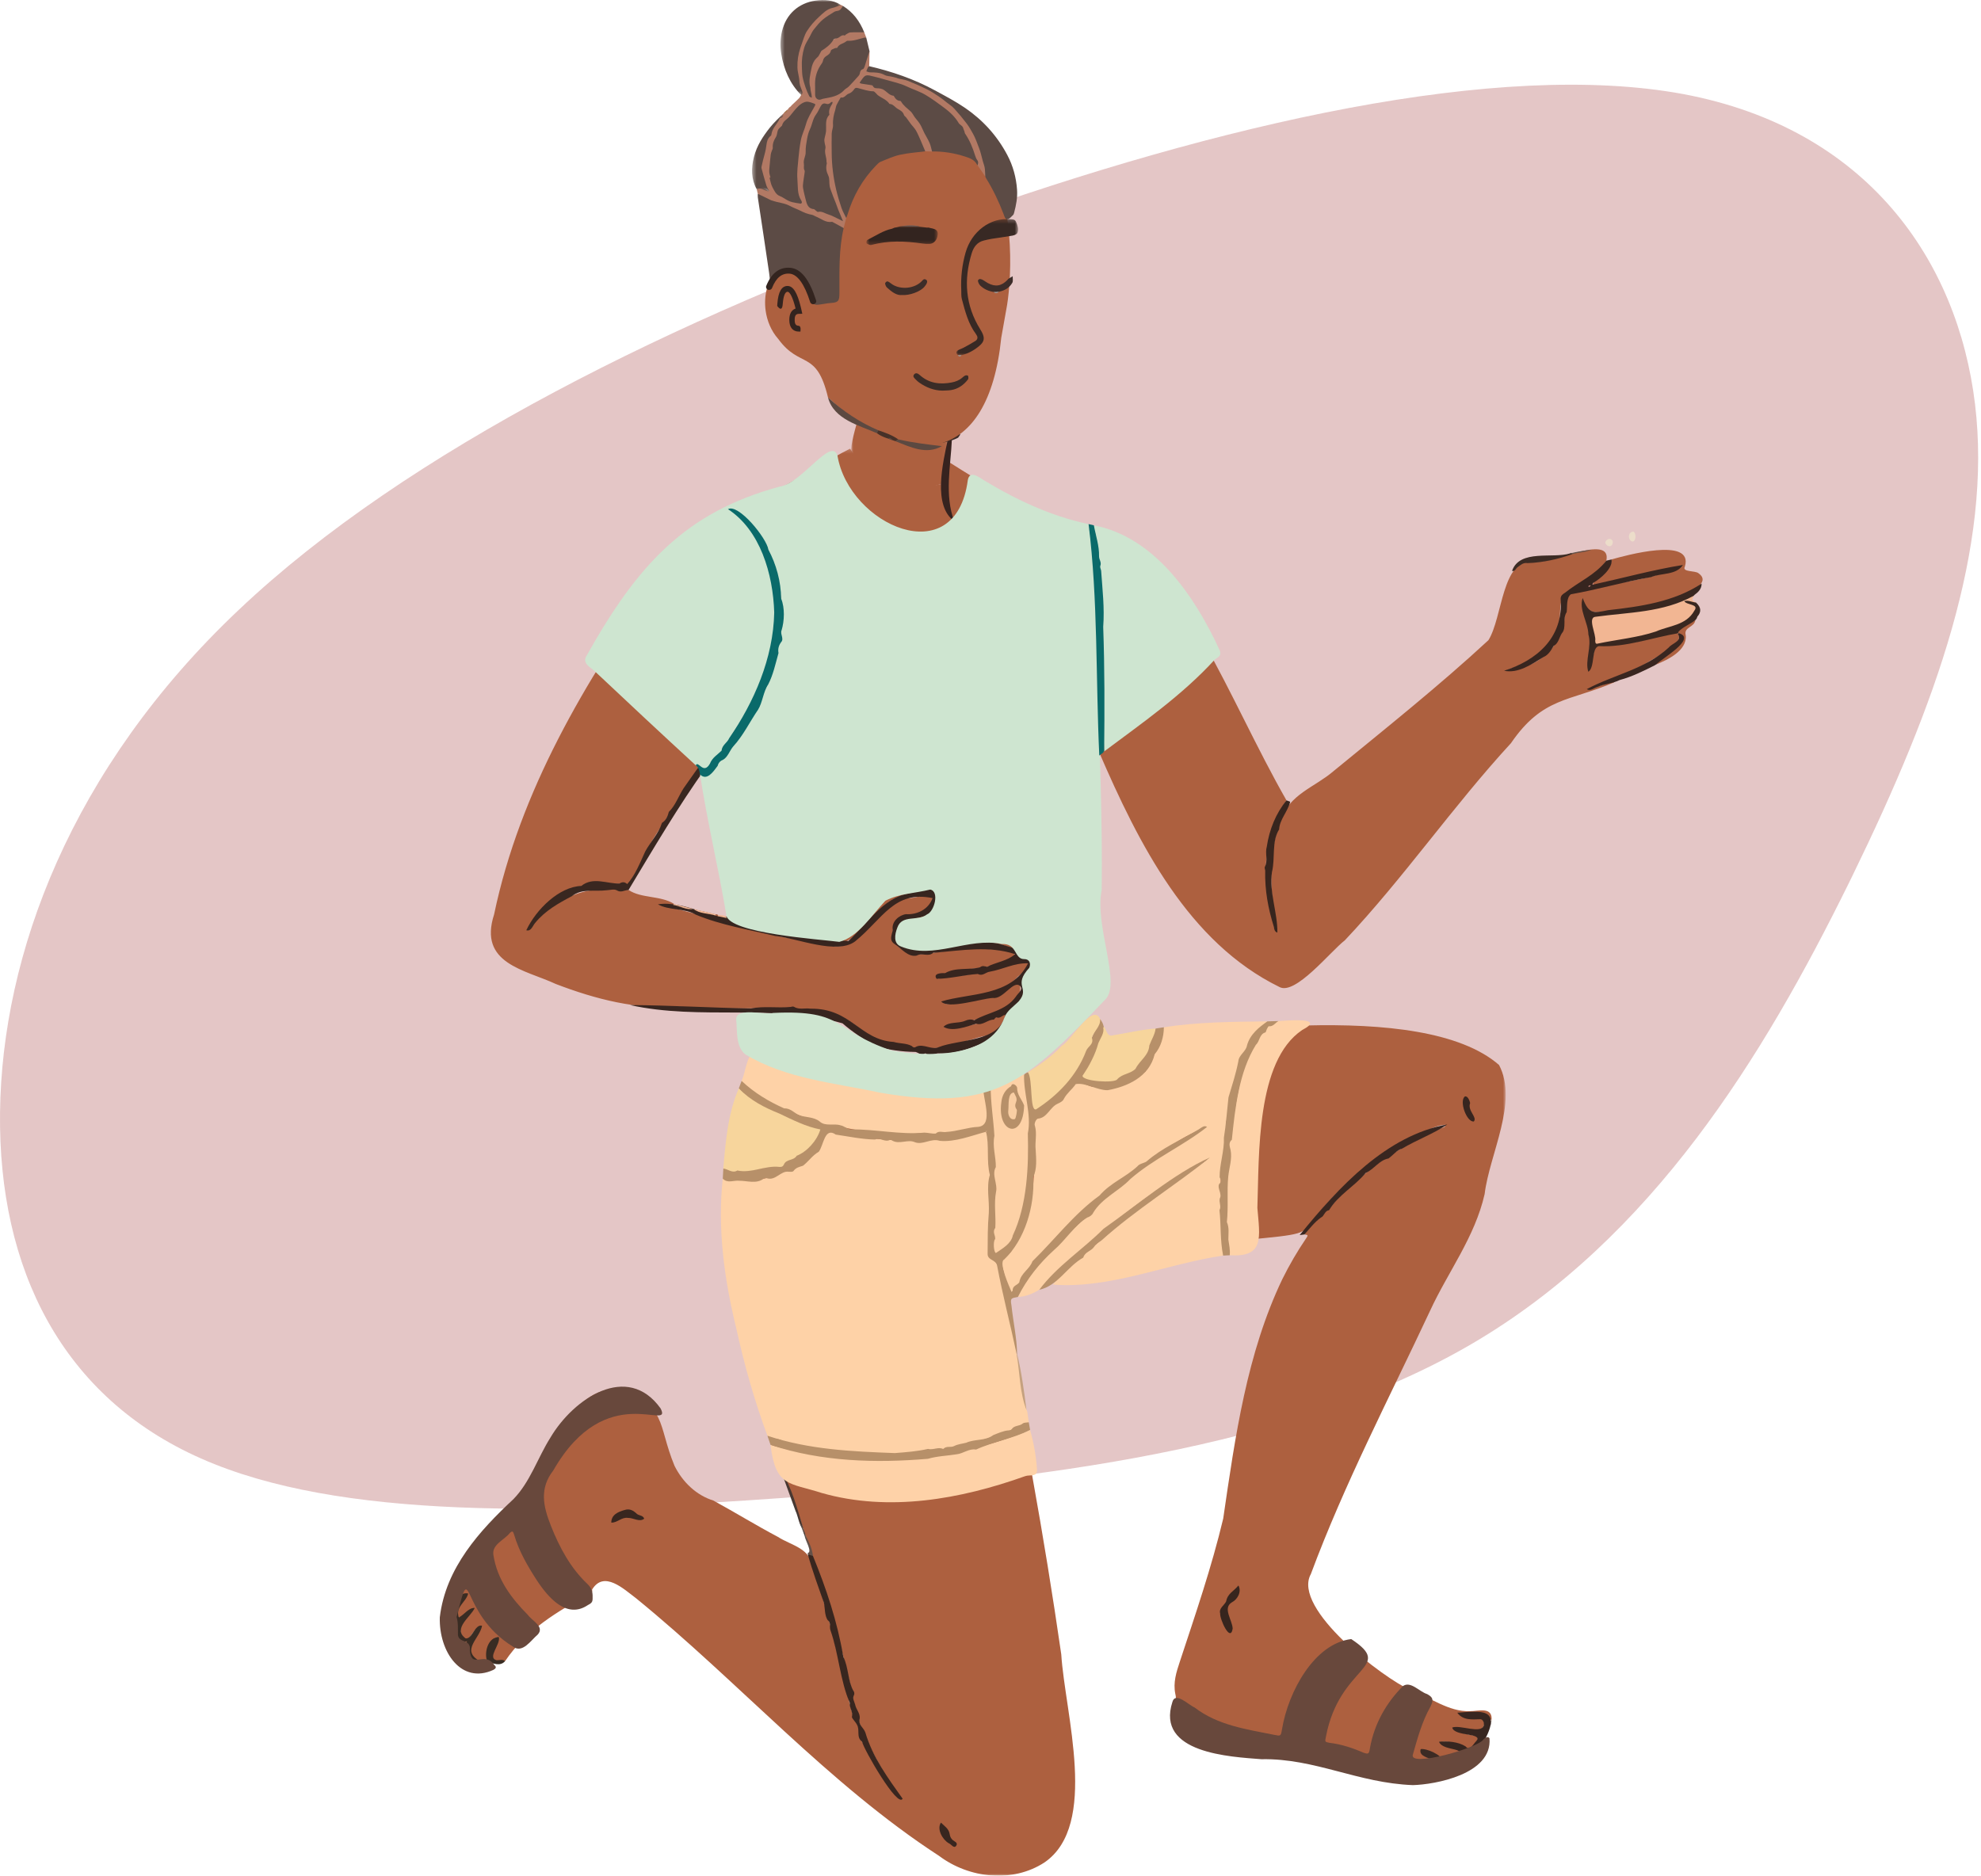 <svg width="491" height="465" viewBox="0 0 491 465" fill="none" xmlns="http://www.w3.org/2000/svg">
<path opacity="0.747" fill-rule="evenodd" clip-rule="evenodd" d="M459.223 216.923L457.963 219.489C437.235 261.469 409.727 306.904 364.691 333.212C319.555 359.568 256.887 366.798 199.298 370.981L195.779 371.233C137.132 375.43 84.252 376.797 49.84 361.575C15.454 346.408 -0.465 314.653 0.01 275.715C0.485 236.777 17.457 190.608 59.197 151.171C100.911 111.68 167.392 78.917 235.073 54.715C302.753 30.513 371.504 14.86 417.189 23.317C462.798 31.88 485.214 64.545 489.518 100.162C493.798 135.722 479.992 174.288 459.223 216.923Z" fill="#B86767" fill-opacity="0.5"/>
<mask id="mask0" style="mask-type:alpha" maskUnits="userSpaceOnUse" x="178" y="111" width="89" height="52">
<path fill-rule="evenodd" clip-rule="evenodd" d="M178.115 111.215H266.783V162.859H178.115V111.215Z" fill="white"/>
</mask>
<g mask="url(#mask0)">
<path fill-rule="evenodd" clip-rule="evenodd" d="M259.97 129.718C252.752 125.191 243.661 119.924 235.422 114.685C233.835 118.496 234.626 124.017 235.701 128.025C233.376 126.301 234.536 122.445 233.645 119.924C223.504 122.207 216.954 122.269 210.714 111.215C198.649 117.433 193.259 122.137 185.195 124.522C166.309 139.326 195.469 187.994 240.545 174.148C268.189 165.757 271.446 131.115 259.97 129.718Z" fill="#AD603F"/>
</g>
<mask id="mask1" style="mask-type:alpha" maskUnits="userSpaceOnUse" x="210" y="97" width="25" height="26">
<path fill-rule="evenodd" clip-rule="evenodd" d="M210.986 97.297H234.946V122.096H210.986V97.297Z" fill="white"/>
</mask>
<g mask="url(#mask1)">
<path fill-rule="evenodd" clip-rule="evenodd" d="M233.438 119.924C228.595 121.326 224.365 123.588 219.46 120.693C214.954 117.731 210.8 115.527 210.993 111.198C211.084 109.16 212.196 105.495 213.997 99.017C215.958 91.966 226.954 108.927 233.986 108.09C236.277 107.669 233.795 118.264 233.438 119.924Z" fill="#AD603F"/>
</g>
<path fill-rule="evenodd" clip-rule="evenodd" d="M234.929 108.907L235.929 108.952C235.637 115.528 234.042 122.709 236.522 129.224C231.158 125.367 233.649 114.915 234.929 108.907Z" fill="#37231F"/>
<path fill-rule="evenodd" clip-rule="evenodd" d="M238.039 107.697C237.85 107.966 237.662 108.235 237.474 108.504C232.42 111.181 222.331 110.302 219.415 105.589C222.228 105.59 225.176 107.054 228.047 107.472C231.359 108.712 234.887 106.668 238.039 107.697Z" fill="#3E2C26"/>
<mask id="mask2" style="mask-type:alpha" maskUnits="userSpaceOnUse" x="111" y="253" width="263" height="212">
<path fill-rule="evenodd" clip-rule="evenodd" d="M111.263 253.033H373.195V465H111.263V253.033Z" fill="white"/>
</mask>
<g mask="url(#mask2)">
<path fill-rule="evenodd" clip-rule="evenodd" d="M364.283 424.211C359.085 424.412 354.419 420.75 349.587 418.978C343.053 416.148 320.101 398.832 324.901 390.223C333.277 367.715 344.313 346.607 354.416 325.022C358.876 315.319 365.563 306.688 367.976 296.005C369.169 286.121 376.379 273.207 371.545 264.017C352.422 247.347 295.814 256.142 271.473 259.351C270.59 259.652 270.475 256.679 270.586 253.033C246.802 290.214 214.399 268.487 186.337 263.052C186.021 265.965 185.426 268.871 184.781 271.792C182.118 282.745 180.943 293.984 180.647 305.306C180.442 325.882 186.854 345.57 193.525 364.516C196.815 371.297 198.92 378.661 201.385 385.803C203.78 392.259 206.386 398.697 207.686 405.545C208.999 410.416 210.132 415.59 211.483 420.277C210.933 422.652 213.285 424.399 212.878 426.854C215.444 433.524 219.393 440.339 223.244 445.924C218.909 442.458 215.954 435.835 213.075 430.66C212.854 429.063 213.032 427.399 211.728 426.231C211.46 425.949 211.467 425.565 211.381 425.199C208.055 413.251 205.828 400.56 201.469 388.926C201.065 383.775 196.235 383.222 192.785 380.993C187.418 378.157 182.108 374.884 176.816 371.999C172.677 370.719 169.249 367.522 167.192 363.408C162.799 352.776 165.552 348.368 152.83 344.53C143.393 343.83 138.342 355.782 134.984 363.79C131.817 374.132 121.066 377.235 116.348 386.468C114.693 389.146 109.194 397.574 112.093 400.207C112.385 398.307 113.592 394.85 115.679 395.288C115.964 395.905 114.928 396.347 114.692 396.874C113.969 397.938 112.859 399.836 113.8 401.045C114.974 400.739 115.972 398.776 117.278 398.872C116.717 400.353 114.837 401.261 114.347 403.014C113.459 404.509 115.304 407.705 116.587 405.691C117.055 405.044 117.451 404.326 118.085 403.85C122.153 401.34 113.422 408.897 118.116 411.447C117.624 411.791 117.082 411.226 116.589 411.549C116.932 413.243 119.633 412.019 120.766 411.969C120.477 409.711 120.701 407.701 122.479 406.261C122.742 406.016 123.093 405.772 123.411 406.079C123.819 406.681 123.059 407.448 122.836 408.017C121.258 411.172 122.094 412.09 125.188 411.811C130.391 404.078 138.254 399.403 145.988 395.223C146.412 395.009 146.958 394.905 146.745 394.079C149.688 389.241 154.556 393.906 157.665 396.233C183.114 416.954 205.353 442.288 232.753 460.088C240.207 465.691 251.02 466.87 258.908 461.694C272.388 452.39 263.959 424.78 263.038 410.128C258.783 380.695 253.495 351.443 247.238 322.45C246.482 320.47 246.842 320.025 248.699 319.781C264.109 315.103 279.685 310.648 295.606 308.752C339.739 303.852 310.732 310.287 343.954 285.077C346.405 283.509 349.078 282.336 351.686 281.236C353.661 280.279 356.217 278.847 358.227 278.849C358.365 279.385 357.705 279.524 357.331 279.655C355.657 280.247 354.097 281.152 352.428 281.752C348.546 284.153 344.472 286.178 340.838 288.901C337.185 292.033 333.157 294.884 330.126 298.849C327.862 301.23 325.056 303.106 323.32 306.027C324.231 306.164 324.248 306.214 323.725 307.002C321.549 310.189 319.584 313.578 317.852 317.07C309.03 335.5 306.139 356.192 303.178 376.474C300.305 388.542 296.276 400.246 292.412 411.978C291.56 414.548 290.737 417.102 291.304 419.919C291.818 421.849 290.824 424.101 292.444 425.526C298.741 430.554 307.341 430.583 314.866 431.474C327.217 431.744 338.286 441.35 350.759 439.882C351.81 438.791 353.776 439.584 355.085 438.829C356.398 438.418 356.526 436.383 355.04 436.207C354.151 435.752 352.038 435.287 352.297 433.923C353.506 433.341 354.957 434.941 356.208 435.199C357.618 435.391 357.346 437.656 358.787 437.537C360.284 437.765 361.4 436.539 362.077 435.205C362.873 433.076 358.467 433.623 357.45 432.46C355.912 430.924 362.794 432.379 363.24 433.181C363.825 433.624 364.346 433.576 364.869 433.103C365.738 432.417 367.247 430.485 365.334 430.175C364.681 430.369 358.447 428.56 361.127 428.46C363.032 428.337 367.328 430.285 367.866 427.506C367.878 426.642 367.501 426.139 366.712 426.055C365.135 425.921 363.416 426.33 362.088 425.138C361.739 424.973 361.843 424.657 362.204 424.808C365.017 425.29 367.945 423.242 369.678 426.601C370.082 422.901 366.335 424.267 364.283 424.211Z" fill="#AD603F"/>
</g>
<path fill-rule="evenodd" clip-rule="evenodd" d="M322.13 306.188C331.941 294.09 343.729 281.451 358.734 278.756C355.288 281.087 351.144 282.578 347.471 284.78C346.274 285.06 345.188 286.461 344.142 287.196C341.847 287.607 340.566 289.863 338.5 290.783C335.683 294.163 331.771 296.151 329.401 300.038C328.322 300.13 328.188 301.566 327.411 301.83C325.818 302.979 324.67 304.509 323.322 306.026C322.924 306.08 322.527 306.134 322.13 306.188Z" fill="#392620"/>
<path fill-rule="evenodd" clip-rule="evenodd" d="M360.845 436.64C364.794 432.66 357.776 434.494 356.664 431.801C358.698 431.569 361.451 431.787 363.254 432.945C364.276 434.237 365.192 432.325 365.898 431.621C367.707 429.498 360.476 430.568 359.943 428.273C361.811 427.51 367.219 429.981 367.768 427.715C367.883 426.977 367.506 426.27 366.934 426.209C364.911 426.266 362.594 426.552 361.2 424.595C366.861 424.188 372.209 423.301 368.026 431.296C368.025 431.37 367.995 431.424 367.937 431.459C367.178 432.474 366.275 433.447 365.356 434.283C365.324 434.348 365.275 434.384 365.207 434.387C365.074 434.504 364.944 434.62 364.793 434.705C364.758 434.768 364.707 434.8 364.64 434.801C363.827 435.155 361.377 437.607 360.845 436.64Z" fill="#372620"/>
<path fill-rule="evenodd" clip-rule="evenodd" d="M112.092 400.207C111.914 397.895 113.811 394.478 116.035 395.04C115.644 397.061 112.716 398.411 113.745 400.964C115.1 400.294 116.105 398.541 117.669 398.619C116.687 400.844 112.108 403.724 115.389 406.159C117.031 406.462 117.663 402.562 119.484 403.027C118.953 406.139 114.286 409.022 118.658 411.65C117.953 411.855 117.278 411.775 116.587 411.549L116.572 411.565C116.431 411.497 116.236 411.53 116.176 411.309C115.089 410.729 114.993 407.975 115.583 407.048C111.713 407.839 112.592 402.926 112.092 400.207Z" fill="#392C23"/>
<path fill-rule="evenodd" clip-rule="evenodd" d="M350.721 439.736C349.127 439.101 358.992 439.117 355.167 436.447C354.173 435.702 351.574 435.448 352.125 433.625C353.443 433.351 357.456 435.035 357.77 436.73C358.054 437.95 359.277 437.113 360.076 437.233C357.728 439.061 353.912 439.689 350.857 439.805C350.78 439.857 350.734 439.838 350.721 439.736Z" fill="#3C2B24"/>
<path fill-rule="evenodd" clip-rule="evenodd" d="M120.766 411.969C119.895 409.531 121.009 405.88 123.635 405.822C124.161 407.598 120.72 410.898 123.018 411.569C123.751 411.641 124.579 411.242 125.187 411.811C123.962 413.22 122.217 412.328 120.766 411.969Z" fill="#392C23"/>
<path fill-rule="evenodd" clip-rule="evenodd" d="M193.528 364.516C196.304 368.792 197.557 373.958 199.096 378.875C198.271 379.011 197.698 375.48 197.202 374.641C195.972 371.326 194.768 367.874 193.528 364.516Z" fill="#483832"/>
<path fill-rule="evenodd" clip-rule="evenodd" d="M112.216 400.829C113.451 402.991 111.632 405.75 114.513 407.007C111.303 409.763 110.696 402.859 112.216 400.829Z" fill="#AD603F"/>
<path fill-rule="evenodd" clip-rule="evenodd" d="M199.726 380.758C200.536 382.323 201.286 383.915 201.497 385.738C200.97 386.02 200.604 385.663 200.227 385.35C200.226 385.227 200.225 385.103 200.224 384.979C201.411 384.772 199.506 381.72 199.435 380.773C199.528 380.671 199.625 380.667 199.726 380.758Z" fill="#635149"/>
<path fill-rule="evenodd" clip-rule="evenodd" d="M352.185 439.769C354.48 439.217 356.751 438.547 359.035 437.938C356.829 438.896 354.586 439.69 352.185 439.769Z" fill="#635149"/>
<path fill-rule="evenodd" clip-rule="evenodd" d="M359.345 437.831C359.589 437.631 359.833 437.432 360.077 437.233L360.079 437.258C360.133 437.174 360.403 437.243 360.231 436.998C361.384 436.47 362.599 436.18 363.702 435.424C362.25 436.226 360.798 437.028 359.345 437.831Z" fill="#635149"/>
<path fill-rule="evenodd" clip-rule="evenodd" d="M114.802 407.069C115.037 407.022 115.273 406.975 115.509 406.928C115.92 407.721 115.363 409.011 115.412 409.964C115.209 408.999 115.005 408.034 114.802 407.069Z" fill="#AD603F"/>
<path fill-rule="evenodd" clip-rule="evenodd" d="M198.283 377.657C198.553 378.062 198.823 378.468 199.093 378.874L199.07 378.88C199.191 379.46 199.648 379.966 199.39 380.629C199.021 379.638 198.652 378.648 198.283 377.657Z" fill="#635149"/>
<path fill-rule="evenodd" clip-rule="evenodd" d="M368.027 431.296L368.798 429.175L368.027 431.296Z" fill="#635149"/>
<path fill-rule="evenodd" clip-rule="evenodd" d="M199.391 380.629C199.285 380.046 199.177 379.464 199.071 378.88C199.29 379.506 199.509 380.132 199.728 380.758C199.632 380.762 199.535 380.768 199.437 380.772C199.389 380.738 199.374 380.689 199.391 380.629Z" fill="#483832"/>
<path fill-rule="evenodd" clip-rule="evenodd" d="M369.355 428.21C369.405 427.656 369.455 427.102 369.504 426.548C369.563 426.565 369.621 426.582 369.68 426.601C369.571 427.137 369.463 427.673 369.355 428.21Z" fill="#635149"/>
<path fill-rule="evenodd" clip-rule="evenodd" d="M196.943 373.93C197.028 374.167 197.114 374.404 197.199 374.642C197.114 374.404 197.028 374.167 196.943 373.93Z" fill="#635149"/>
<path fill-rule="evenodd" clip-rule="evenodd" d="M364.224 435.093C364.363 434.996 364.501 434.899 364.64 434.801C364.501 434.899 364.363 434.996 364.224 435.093Z" fill="#635149"/>
<path fill-rule="evenodd" clip-rule="evenodd" d="M364.794 434.705C364.932 434.599 365.069 434.494 365.208 434.387C365.069 434.494 364.932 434.599 364.794 434.705Z" fill="#635149"/>
<path fill-rule="evenodd" clip-rule="evenodd" d="M365.358 434.282C365.486 434.173 365.614 434.065 365.742 433.954C365.614 434.065 365.486 434.173 365.358 434.282Z" fill="#635149"/>
<path fill-rule="evenodd" clip-rule="evenodd" d="M197.313 374.965L197.501 375.483L197.313 374.965Z" fill="#635149"/>
<path fill-rule="evenodd" clip-rule="evenodd" d="M197.907 376.622L198.084 377.098L197.907 376.622Z" fill="#635149"/>
<path fill-rule="evenodd" clip-rule="evenodd" d="M367.639 431.891C367.74 431.747 367.839 431.602 367.94 431.459C367.839 431.602 367.74 431.747 367.639 431.891Z" fill="#635149"/>
<path fill-rule="evenodd" clip-rule="evenodd" d="M116.177 411.309C116.309 411.394 116.441 411.48 116.573 411.565C116.441 411.48 116.309 411.394 116.177 411.309Z" fill="#AD603F"/>
<path fill-rule="evenodd" clip-rule="evenodd" d="M350.721 439.736C350.784 439.722 350.829 439.745 350.857 439.805C350.842 439.858 350.81 439.884 350.759 439.882C350.746 439.834 350.733 439.785 350.721 439.736Z" fill="#635149"/>
<path fill-rule="evenodd" clip-rule="evenodd" d="M200.229 385.35L201.499 385.739C204.811 393.849 207.553 402.033 209.017 410.724C210.335 413.383 210.149 416.808 211.547 419.23C211.711 419.324 211.812 419.942 211.695 420.152C211.184 421.069 211.764 421.833 211.958 422.599C212.181 423.786 213.244 424.756 213.083 426.038C212.678 427.699 214.016 428.223 214.48 429.491C216.246 435.551 220.119 440.868 223.717 445.907C222.501 448.302 214.174 433.869 213.647 431.749C212.17 430.695 213.188 428.834 212.389 427.549C212.127 426.963 211.294 426.181 211.149 425.693C211.499 424.386 210.46 423.374 210.61 422.131C208.263 416.755 207.858 409.959 205.859 404.233C205.505 403.349 206.044 402.251 205.129 401.634C204.382 400.463 204.485 398.809 204.238 397.454C202.844 393.443 201.378 389.53 200.229 385.35Z" fill="#38261F"/>
<path fill-rule="evenodd" clip-rule="evenodd" d="M306.946 393.049C307.822 394.606 306.682 396.552 305.348 397.217C302.946 398.649 305.44 401.605 305.525 403.748C304.946 407.325 302.283 401.331 302.42 399.973C302.036 398.711 303.484 397.955 303.907 396.998C304.287 394.971 305.789 394.515 306.946 393.049Z" fill="#37251E"/>
<path fill-rule="evenodd" clip-rule="evenodd" d="M155.631 376.298C154.057 376.053 152.984 377.55 151.511 377.463C151.514 375.469 153.278 374.785 154.748 374.357C156.079 373.91 156.968 374.46 157.901 375.336C158.46 375.767 159.359 375.64 159.671 376.488C158.529 377.443 156.959 376.253 155.631 376.298Z" fill="#38261F"/>
<path fill-rule="evenodd" clip-rule="evenodd" d="M233.216 451.843C234.091 452.709 235.19 453.36 235.385 454.699C235.513 455.608 235.987 456.154 236.679 456.539C237.077 456.762 237.29 457.091 237.03 457.527C236.464 458.451 235.777 457.174 235.163 456.958C233.655 456.113 232.111 453.49 233.216 451.843Z" fill="#38261F"/>
<path fill-rule="evenodd" clip-rule="evenodd" d="M360.233 436.998C360.183 437.084 360.131 437.172 360.08 437.258C360.131 437.172 360.183 437.084 360.233 436.998Z" fill="#3C2B24"/>
<path fill-rule="evenodd" clip-rule="evenodd" d="M115.507 406.928C115.581 406.911 115.655 406.893 115.73 406.877C115.713 406.965 115.696 407.053 115.68 407.14C115.623 407.07 115.564 406.999 115.507 406.928Z" fill="#AD603F"/>
<path fill-rule="evenodd" clip-rule="evenodd" d="M350.205 442.547C336.516 442.04 325.951 435.869 312.647 436.122C305.041 435.516 286.417 434.709 290.59 421.915C291.318 419.279 294.661 422.733 296.068 423.285C301.905 427.777 309.002 428.692 315.827 430.085C317.412 430.394 317.471 430.462 317.76 428.646C319.306 419.332 325.797 407.418 334.911 406.339C345.872 413.591 332.048 412.63 328.632 430.561C328.37 431.815 328.376 431.838 329.478 432.052C332.424 432.399 335.219 433.314 337.963 434.517C339.189 434.901 339.304 434.854 339.545 433.393C340.617 427.315 343.641 422.064 347.759 417.968C349.652 416.684 351.834 419.417 353.722 419.973C355.222 420.808 355.357 421.393 354.541 423.099C352.475 426.754 351.355 430.851 350.198 434.932C348.971 438.277 366.449 433.335 367.704 431.193C368.113 430.793 368.81 430.345 369.175 430.947C369.917 439.878 355.623 442.402 350.205 442.547Z" fill="#68483C"/>
<path fill-rule="evenodd" clip-rule="evenodd" d="M109.007 400.946C110.456 388.639 118.974 379.374 127.237 371.666C131.391 367.443 133.264 361.395 136.432 356.377C142.176 346.672 155.505 337.665 163.73 349.158C166.846 355.189 150.233 341.678 137.148 364.52C133.679 368.974 134.588 373.345 136.575 378.333C138.73 383.744 141.446 388.755 145.585 392.671C146.378 393.422 146.847 394.274 146.881 395.501C146.923 397.016 146.894 397.305 145.703 397.911C140.522 401.415 135.948 396.163 133.061 391.774C130.767 388.227 128.632 384.581 127.404 380.389C127.162 379.563 126.952 379.492 126.381 380.014C125.083 381.742 121.917 382.84 122.283 385.415C123.188 391.555 126.783 396.264 130.825 400.336C131.78 401.744 135.072 403.254 133.29 405.214C131.57 406.668 129.513 409.972 127.139 408.209C113.726 399.991 117.108 385.328 113.169 400.868C113.6 402.328 113.474 403.832 113.503 405.329C113.753 407.441 116.812 406.235 116.448 409.151C116.881 413.961 120.067 409.131 122.534 412.786C123.199 413.331 122.803 413.681 122.275 413.981C114.346 417.626 108.775 409.548 109.007 400.946Z" fill="#68483C"/>
<path fill-rule="evenodd" clip-rule="evenodd" d="M254.658 350.24C254.767 351.024 254.875 351.808 254.985 352.592C235.938 361.669 214.15 362.371 193.98 357.286C192.823 356.371 191.253 357.008 190.209 355.934C187.015 347.309 184.488 338.433 182.507 329.389C179.551 317.351 177.776 304.579 179.142 292.197C183.725 292.899 188.514 292.868 192.865 291.168C193.848 290.086 194.997 290.143 196.246 290.181C197.857 288.784 200.151 288.481 201.313 286.364C204.264 285.315 203.66 278.805 207.399 281.109C213.636 281.906 219.991 282.934 226.25 282.593C228.35 283.937 230.362 281.853 232.433 282.436C236.46 282.977 240.545 281.214 244.334 280.469C245.924 283.319 244.292 287.028 245.471 290.105C245.679 291.9 245.093 293.855 245.08 295.714C245.214 297.658 245.612 299.564 245.113 301.513C245.319 303.967 245.113 306.328 244.94 308.771C244.788 313.725 247.364 310.467 247.852 316.568C250.878 327.336 252.339 338.592 254.411 349.525L254.401 349.506C254.601 349.702 254.584 349.991 254.658 350.24Z" fill="#FED2A7"/>
<path fill-rule="evenodd" clip-rule="evenodd" d="M303.159 311.268C289.074 313.328 275.284 319.566 260.962 318.46C263.676 315.111 266.987 312.157 270.296 309.717C279.329 301.423 289.234 294.274 299.234 287.488C285.449 294.671 269.625 307.478 257.596 319.739L257.61 319.718C255.99 320.713 254.186 321.474 252.284 321.527C255.862 313.507 263.183 307.4 269.241 301.624C271.06 300.891 271.616 298.36 273.45 297.414C275.734 295.494 278.183 293.862 280.369 291.833C285.935 287.068 292.842 283.758 298.613 279.605C292.281 281.913 286.241 286.936 280.467 290.565C272.875 295.992 265.362 302.143 259.298 309.686C258.759 311.175 257.302 311.99 256.115 312.855C255.42 314.351 254.112 315.326 253.309 316.708C252.964 317.678 252.573 318.585 251.636 319.067C251.319 319.231 251.31 319.718 251.131 320.037C249.851 321.66 248.707 314.508 248.262 313.466C247.913 311.644 250.543 311.273 250.936 309.513C256.852 300.872 256.539 289.505 256.368 279.309C255.693 276.554 259.436 276.976 260.271 274.851C261.144 273.243 263.353 273.531 263.819 271.559C264.522 270.498 265.872 270.06 266.368 268.732C267.567 267.517 269.801 269.607 271.384 269.452C273.463 270.383 275.519 269.462 277.705 269.323C279.955 268.446 281.952 266.912 283.926 265.608C285.721 261.971 287.877 258.795 288.465 254.666C296.938 253.343 305.595 253.308 314.121 253.203C314.197 253.591 313.983 253.818 313.701 253.896C310.494 255.017 310.019 258.999 308.029 261.378C306.628 263.002 307.107 265.767 305.973 267.565C304.84 270.99 304.629 274.803 303.886 278.383C303.891 283.415 302.476 288.619 302.569 293.435C302.159 293.943 302.263 294.534 302.495 295.089C302.983 297.087 302.278 299.225 302.737 301.28C302.611 304.677 303.276 307.934 303.159 311.268Z" fill="#FED2A7"/>
<path fill-rule="evenodd" clip-rule="evenodd" d="M183.805 267.964C184.942 265.588 185.055 260.355 188.089 260.384C192.073 261.512 196.104 262.459 200.121 263.448C214.462 266.789 228.934 270.842 243.706 269.092C244.088 271.49 246.27 279.69 242.654 279.553C237.949 280.185 233.215 281.643 228.506 280.931C221.595 281.488 214.167 280.844 207.448 279.086C206.173 279.111 204.738 279.097 203.56 278.725C202.354 277.436 200.774 277.175 199.238 276.955C193.902 274.689 187.632 272.813 183.805 267.964Z" fill="#FED2A7"/>
<path fill-rule="evenodd" clip-rule="evenodd" d="M255.315 354.474C256.199 357.644 256.797 360.891 257.02 364.198C257.212 366.285 255.304 365.517 254.104 365.946C238.022 371.696 220.305 374.856 203.676 370.123C195.619 367.505 192.25 368.693 190.977 358.199C212.266 364.171 234.754 362.927 255.315 354.474Z" fill="#FED2A8"/>
<path fill-rule="evenodd" clip-rule="evenodd" d="M183.808 267.964C186.999 270.962 190.533 273.061 194.357 274.773C195.855 274.695 196.835 275.871 198.057 276.486C199.704 277.021 201.776 276.883 203.169 278.036C204.574 279.324 206.678 278.416 208.359 278.987C209.217 279.121 209.989 279.925 210.879 279.988C217.02 279.906 223.046 281.355 229.106 280.789C230.03 280.811 231.025 281.088 231.918 281.028C232.729 280.194 233.714 280.81 234.585 280.613C237.263 280.465 239.834 279.469 242.498 279.351C246.476 278.867 243.372 271.98 243.709 269.092C244.32 269.067 244.933 269.041 245.545 269.015C246.429 272.698 245.83 276.757 246.803 280.461C246.168 283.714 247.621 286.922 246.804 290.214C246.9 293.371 247.215 296.598 246.997 299.827C247.229 303.15 246.624 306.29 246.717 309.59C247.543 311.545 250.448 306.834 250.956 305.767C254.289 298.464 254.136 290.677 254.705 282.784C254.282 279.244 255.09 275.52 254.1 271.9C253.932 269.951 252.267 266.587 254.772 265.834C256.737 266.875 255.015 276.083 257.323 274.345C265.134 269.766 269.043 260.908 272.667 252.648C274.47 254.889 273.393 257.3 272.123 259.409C272.023 262.308 269.093 264.288 268.811 266.811C270.177 268.387 272.782 267.131 274.582 267.792C276.652 268.146 278.149 265.787 280.228 265.486C283.511 263.211 284.8 258.709 286.422 254.985C287.105 254.879 287.786 254.772 288.468 254.666C288.464 257.063 287.711 259.619 286.193 261.33C284.849 267.05 279.298 269.4 274.539 270.268C271.94 270.316 269.078 268.321 266.631 268.756C265.712 270.099 264.465 270.947 263.681 272.422C263.476 272.973 262.717 273.369 262.131 273.628C260.22 274.48 259.558 277.154 257.245 277.317C256.82 277.377 256.22 278.624 256.517 279.13C257.069 281.055 256.484 283.058 256.696 285.06C256.828 287.361 257.062 289.672 256.103 291.842C256.466 299.088 254.005 307.356 248.904 312.224C247.408 312.924 250.146 318.916 250.723 320.287C250.817 320.159 250.987 320.036 250.994 319.904C250.962 318.676 252.18 318.637 252.643 317.883C252.982 315.607 255.176 314.723 255.891 312.688C261.266 307.461 266.244 300.881 272.534 296.373C275.243 293.21 279.013 291.851 281.94 289.116C282.38 288.497 283.499 288.367 284.142 287.964C288.043 284.545 292.776 282.578 297.14 279.962C297.737 279.577 298.49 278.872 299.166 279.383C293.274 284.048 285.912 287.271 280.148 292.308C277.289 295.321 273.177 296.953 270.943 300.666C270.751 301.199 270.036 301.688 269.478 301.835C266.289 303.794 264.091 307.473 261.22 309.916C257.642 313.168 254.568 316.968 252.286 321.527C250.728 321.856 250.329 321.69 250.697 323.65C251.118 327.651 252.029 331.642 252.093 335.66C252.054 335.656 252.014 335.652 251.975 335.649C250.41 328.264 248.527 321.143 247.147 313.796C246.887 312.214 244.745 312.5 244.785 310.826C244.81 307.403 244.775 304.059 245.079 300.712C245.265 297.528 244.425 294.381 245.336 291.261C244.443 287.89 245.251 283.846 244.387 280.58C240.795 281.525 236.717 283.194 232.909 282.817C230.753 282.114 228.797 283.908 226.784 283.175C225.002 282.335 222.928 283.825 221.072 282.726C220.933 282.656 220.74 282.492 220.659 282.543C219.346 283.328 218.172 281.896 216.892 282.498C213.744 282.462 210.295 281.73 207.153 281.274C204.336 279.303 204.174 283.937 202.924 285.54C201.401 286.387 200.396 287.939 199.028 288.995C198.127 289.295 197.29 289.422 196.653 290.318C196.427 290.559 195.89 290.506 195.5 290.488C193.52 290.151 192.247 292.827 190.032 292.086C189.783 292.036 189.452 292.071 189.25 292.217C187.465 293.558 185.264 292.72 183.238 292.717C181.84 292.554 180.357 293.447 179.144 292.197C179.19 291.363 179.235 290.529 179.282 289.696C179.717 289.357 180.123 289.586 180.522 289.788C182.982 290.567 185.725 289.719 188.319 289.718C189.815 289.51 191.137 288.392 192.755 288.895C194.022 289.322 194.187 287.712 195.229 287.448C198.622 286.377 201.181 283.421 202.978 280.354C196.442 277.611 188.053 275.8 183.118 269.824C183.348 269.204 183.578 268.584 183.808 267.964Z" fill="#B79069"/>
<path fill-rule="evenodd" clip-rule="evenodd" d="M316.854 253.13C318.756 253.017 328.944 252.091 322.737 255.359C311.31 263.079 312.104 286.21 311.646 299.447C312.227 306.653 313.508 311.745 304.8 311.186C303.286 305.33 304.617 299.365 303.861 293.466C304.023 290.361 305.565 287.268 304.507 284.075C306.104 276.402 306.608 267.969 309.815 260.77C311.185 259.152 311.817 256.875 313.436 255.624C314.029 253.871 315.641 253.835 316.854 253.13Z" fill="#FED2A8"/>
<path fill-rule="evenodd" clip-rule="evenodd" d="M183.116 269.824C185.975 272.798 189.5 274.587 193.109 276.033C196.445 277.617 199.762 279.319 203.329 280C202.508 282.766 200.008 285.536 197.474 286.519C196.648 287.851 194.876 287.22 194.26 288.763C193.989 289.271 193.661 289.308 193.168 289.285C189.596 288.882 186.344 290.926 182.757 290.18C181.49 290.946 180.445 289.803 179.279 289.696C179.861 282.902 180.403 276.067 183.116 269.824Z" fill="#F7D59C"/>
<path fill-rule="evenodd" clip-rule="evenodd" d="M253.825 266.322C253.652 271.232 255.73 276.155 254.754 280.992C254.975 289.083 254.602 298.686 251.03 306.277C250.631 308.337 248.431 309.529 246.852 310.623C246.296 310.533 246.092 307.678 246.663 307.168C246.726 306.159 245.903 305.461 246.688 304.391C246.876 301.495 246.315 298.359 246.875 295.455C247.295 293.363 245.745 291.236 246.82 289.323C246.861 286.743 245.924 284.202 246.468 281.608C246.241 277.543 245.5 273.282 245.546 269.015C248.304 268.112 251.045 267.134 253.825 266.322Z" fill="#FDD1A6"/>
<path fill-rule="evenodd" clip-rule="evenodd" d="M272.667 252.648C272.834 254.473 271.082 255.639 270.62 257.273C271.195 258.898 269.625 259.398 269.211 260.506C266.818 266.842 262.101 271.579 256.826 275C255.162 275.697 256.041 267.466 254.772 265.835C257.789 263.947 260.677 261.897 263.178 259.245C265.43 258.094 270.89 248.39 272.667 252.648Z" fill="#F7D59C"/>
<path fill-rule="evenodd" clip-rule="evenodd" d="M286.42 254.985C286.253 256.497 285.364 257.793 284.863 259.19C284.73 261.673 282.463 262.905 281.454 264.947C280.145 266.296 278.213 266.11 276.889 267.589C276.222 268.576 268.327 268.096 268.304 266.695C269.988 264.213 271.492 261.411 272.223 258.612C272.694 257.465 273.748 256.109 273.444 254.85C273.421 254.782 273.567 254.647 273.635 254.543C274.247 255.327 274.395 256.966 275.613 256.704C279.209 256.14 282.803 255.24 286.42 254.985Z" fill="#F7D59C"/>
<path fill-rule="evenodd" clip-rule="evenodd" d="M255.316 354.474C251.11 356.644 246.268 357.361 241.921 359.357C240.167 359.051 238.739 360.367 237.098 360.53C234.76 360.914 232.357 360.958 229.988 361.648C217.126 362.733 203.648 362.404 190.978 358.199C190.722 357.444 190.467 356.689 190.213 355.934C200.524 359.375 211.125 359.832 221.78 360.232C224.492 360.021 227.392 359.807 229.992 359.197C231.326 359.537 232.598 358.604 233.784 359.231C234.54 358.351 235.616 358.947 236.503 358.481C237.406 358.008 238.479 357.929 239.475 357.666C241.678 356.682 244.204 357.264 246.18 355.774C247.29 355.344 248.777 354.654 250.053 354.597C250.271 354.632 250.616 354.503 250.738 354.318C251.408 353.3 252.621 353.617 253.444 352.929C253.819 352.616 254.465 352.692 254.987 352.592C255.097 353.22 255.206 353.847 255.316 354.474Z" fill="#B79069"/>
<path fill-rule="evenodd" clip-rule="evenodd" d="M316.854 253.13C316.082 253.57 315.557 254.541 314.5 254.411C314.362 254.395 314.157 254.835 314.017 255.086C313.858 255.375 313.787 255.906 313.593 255.96C312.134 256.365 312.25 258.167 311.284 259.007C307.083 265.788 306.146 274.546 305.317 282.553C304.406 283.316 304.815 284.221 305.015 285.136C305.431 287.271 304.657 289.509 304.435 291.602C304.044 295.369 304.52 299.104 304.071 302.943C304.733 304.374 304.434 305.828 304.456 307.32C304.648 308.607 304.934 309.87 304.8 311.186C304.254 311.214 303.707 311.241 303.161 311.268C302.385 307.505 302.672 303.788 302.246 300.004C302.799 299.054 302.034 298.059 302.348 297.055C302.942 296.013 301.649 294.533 302.161 293.546C302.803 292.95 302.613 292.483 302.288 291.848C302.26 288.618 303.476 285.332 303.35 282.03C303.878 278.794 304.115 275.346 304.483 272.057C305.363 269.116 306.322 266.215 306.919 263.154C307.038 261.502 308.813 260.721 309.071 259.179C309.836 256.382 312.054 254.68 314.124 253.203C315.034 253.178 315.944 253.154 316.854 253.13Z" fill="#B79069"/>
<path fill-rule="evenodd" clip-rule="evenodd" d="M257.6 319.739C262.015 313.828 268.404 309.749 273.509 304.626C281.953 298.686 290.943 290.943 299.884 286.947C291.528 293.731 281.423 299.928 273.071 307.458C272.445 307.987 271.561 308.349 271.222 309.04C270.435 310.249 268.957 310.239 268.491 311.769C264.491 313.981 262.175 318.79 257.6 319.739Z" fill="#B8916A"/>
<path fill-rule="evenodd" clip-rule="evenodd" d="M251.974 335.648C252.014 335.648 252.053 335.652 252.092 335.661C253.152 339.92 253.859 345.029 254.411 349.524C252.709 345.218 252.775 340.291 251.974 335.648Z" fill="#C5A17F"/>
<path fill-rule="evenodd" clip-rule="evenodd" d="M254.659 350.24C254.574 349.995 254.488 349.75 254.402 349.506C254.488 349.75 254.574 349.995 254.659 350.24Z" fill="#C5A17F"/>
<path fill-rule="evenodd" clip-rule="evenodd" d="M257.417 319.891C257.482 319.834 257.547 319.776 257.611 319.718C257.547 319.776 257.482 319.834 257.417 319.891Z" fill="#B8916A"/>
<path fill-rule="evenodd" clip-rule="evenodd" d="M244.386 280.581C244.427 280.497 244.467 280.412 244.508 280.329C244.636 280.412 244.485 280.534 244.454 280.645L244.386 280.581Z" fill="#FED2A7"/>
<path fill-rule="evenodd" clip-rule="evenodd" d="M253.832 274.048C253.587 282.733 247.136 280.937 248.18 273.331C248.338 271.55 249.173 270.091 250.608 269.275C250.846 268.219 251.99 269.068 252.095 269.637C252.07 271.442 253.265 272.522 253.832 274.048Z" fill="#B79069"/>
<path fill-rule="evenodd" clip-rule="evenodd" d="M249.915 275.214C250.058 273.879 249.705 270.966 251.291 270.835C251.623 271.58 252.237 272.257 251.842 273.209C251.581 273.839 251.509 274.442 251.986 275.025C252.184 275.267 251.79 277.225 251.56 277.411C250.344 277.822 249.727 276.351 249.915 275.214Z" fill="#F9CEA3"/>
<path fill-rule="evenodd" clip-rule="evenodd" d="M364.381 273.448C363.659 275.374 366.218 276.914 365.301 278.02C363.528 278.263 361.586 272.934 363.082 271.82C363.809 271.614 364.279 272.96 364.381 273.448Z" fill="#37251F"/>
<path fill-rule="evenodd" clip-rule="evenodd" d="M393.296 150.8C394.341 154.439 428.226 147.28 420.984 142.116C420.221 141.415 416.83 141.871 417.6 140.478C419.903 132.954 402.699 137.753 399.425 138.692C399.575 141.848 394.031 143.918 394.952 145.112C402.041 143.485 409.5 141.76 416.555 140.362C408.448 144.265 398.207 144.523 389.377 147.082C387.053 149.149 388.614 155.062 386.48 157.699C384.613 161.994 380.516 164.923 376.263 165.691C375.538 165.778 374.961 166.422 374.195 166.293C373.522 166.448 373.269 166.043 374.101 165.915C378.777 164.318 383.906 161.413 385.898 156.249C387.409 153.4 385.63 148.35 388.614 146.871C391.645 143.913 395.759 142.911 398.133 138.994C399.618 132.025 383.581 140.281 379.97 139.214C372.21 138.444 372.476 152.991 368.918 158.704C356.718 170.005 343.317 180.67 330.404 191.263C325.921 195.112 319.446 196.966 317.476 203.33C313.956 211.846 314.94 221.936 316.444 230.705C312.368 220.826 312.605 207.44 318.862 198.417C311.505 185.53 305.397 171.684 298.049 158.724C292.311 147.283 285.163 135.303 272.848 132.066C267.072 130.411 261.372 128.564 255.826 126.306C255.721 126.428 255.623 126.554 255.513 126.675C240.307 143.371 214.043 133.506 200.911 119.086C200.666 118.817 200.439 118.542 200.223 118.264C194.484 121.554 187.482 123.392 181.893 126.017C173.479 129.108 168.208 137.137 162.551 144.114C145.149 168.718 128.887 195.974 122.465 226.692C118.495 238.939 130.133 240.382 137.757 243.938C147.666 247.738 157.904 250.359 168.42 249.57C180.195 250.64 191.853 249.221 203.434 250.679C208.925 250.711 212.706 255.164 217.208 257.757C219.773 258.707 222.595 258.457 225.15 259.15C226.19 259.96 227.122 259.631 228.249 259.514C233.693 260.802 238.975 257.892 244.325 256.748C246.479 256.029 248.94 254.731 249.293 252.038C249.376 251.703 249.23 251.199 248.805 251.476C245.383 252.908 241.887 253.988 238.28 254.603C236.442 255.336 231.346 254.581 236.498 253.782C240.743 253.454 254.018 250.17 252.796 244.207C250.844 242.814 248.884 247.294 246.531 247.103C243.168 247.86 239.772 248.181 236.427 248.56C235.704 248.836 234.144 249.26 233.785 248.336C239.725 246.355 247.487 247.628 252.287 242.102C254.621 240.289 256.786 237.898 252.169 238.867C247.035 240.009 241.956 241.612 236.612 242.018C235.384 242.286 234.099 241.952 232.91 242.554C232.62 242.701 232.263 242.536 232.203 242.098C232.615 240.749 234.712 241.978 235.606 240.848C239.752 240.017 244.078 240.347 248.069 238.589C257.855 235.52 243.989 235.132 241.032 235.192C236.019 235.294 230.919 236.512 225.996 236.714C223.681 235.438 219.993 233.895 221.454 230.436C221.4 227.536 224.38 226.552 226.472 226.638C228.432 226.275 231.247 224.631 231.203 222.324C229.497 221.272 226.888 222.864 224.884 222.621C219.766 223.355 217.09 229.298 212.969 232.14C208.301 237.396 201.506 232.617 195.872 232.634C185.072 230.73 174.757 226.811 164.102 224.484C162.706 223.675 167.387 225.176 167.022 224.05C163.707 221.992 158.924 222.734 155.834 220.653C145.156 219.306 138.133 222.146 130.81 230.415C133.39 225.118 138.641 220.197 144.258 219.735C147.374 217.524 150.98 219.575 154.339 219.021C154.991 218.885 155.612 219.804 156.114 218.95C157.054 216.947 158.41 215.109 159.233 213.08C162.028 206.466 166.969 201.406 169.978 194.912C173.922 189.398 177.434 183.83 181.737 178.67C185.522 174.111 189.412 168.045 195.278 166.609C193.002 168.277 190.132 170.358 188.161 172.678C187.988 173.776 186.86 173.762 186.512 174.667C182.618 179.56 177.833 184.307 175.07 190.315C178.217 201.858 179.983 213.714 181.842 225.569C182.21 227.281 181.881 226.975 180.609 227.346C180.374 228.905 184.817 228.878 186.005 229.621C193.782 231.279 201.67 232.558 209.612 233.458C214.636 231.007 217.493 224.024 222.989 222.301C225.148 222.401 233.074 218.333 232.315 222.889C231.25 228.536 225.4 226.369 223.031 229.36C219.603 237.825 232.333 235.146 236.523 234.26C241.938 233.305 249.468 232.734 253.543 237.334C253.843 237.728 254.405 237.607 254.81 237.592C256.099 237.388 256.711 239.534 255.737 240.243C254.887 241.206 252.824 242.338 253.938 243.782C255.884 246.361 252.672 248.715 250.834 249.988C250.517 250.275 250.335 250.601 250.224 250.953C256.95 253.499 264.391 251.113 270.844 247.536C271.007 244.579 271.148 241.999 270.987 241.137C271.564 222.849 271.562 204.395 272.295 186.187C282.336 209.492 294.636 233.638 317.08 244.668C321.005 246.896 329.807 235.803 333.324 233.116C347.881 217.689 360.111 199.869 374.503 184.234C382.342 172.756 389.068 173.912 400.072 169.163C399.8 168.705 399.46 169 399.182 169.111C397.458 169.646 395.578 170.417 393.89 170.71C398.349 168.618 403.48 167.028 407.948 164.49C409.722 163.1 417.981 159.768 415.796 156.92C411.485 157.042 407.411 159.296 402.99 159.421C400.857 159.702 398.747 160.16 396.578 159.982C395.566 159.897 395.405 160.077 395.195 161.208C394.772 162.734 394.511 164.692 393.742 165.926C393.49 163.162 394.338 160.055 393.948 157.197C393.841 155.965 390.617 145.149 393.296 150.8Z" fill="#AD603F"/>
<path fill-rule="evenodd" clip-rule="evenodd" d="M180.396 227.595C184.673 229.509 189.255 230.057 193.689 230.75C199.106 231.848 204.772 232.975 210.276 233.278C214.944 229.003 218.901 222.547 225.199 221.503C229.555 220.23 235.563 219.074 230.973 226.002C229.099 228.158 223.245 227.351 223.079 230.006C222.961 230.864 222.562 231.67 222.37 232.522C222.905 233.898 224.935 234.766 226.215 235.199C233.829 235.387 241.357 231.843 248.891 234.334C250.735 234.969 253.179 235.217 253.764 237.51C255.453 237.024 257.206 238.165 256.198 240.218C255.395 240.632 254.899 241.385 254.27 242.045C252.372 244.475 258.613 244.798 250.695 250.331C250.328 250.589 250.151 250.833 250.277 251.414C250.804 253.852 249.108 256.094 247.412 256.994C242.707 258.898 238.016 261.432 232.873 261.13C231.774 261.002 230.57 262.081 229.534 261.225C229.466 261.168 229.325 261.111 229.274 261.149C228.375 261.801 227.697 260.966 226.912 260.786C223.457 260.738 220.107 260.261 216.788 259.3C214.059 257.601 211.269 255.839 208.824 253.691C191.744 248.73 173.556 253.025 156.155 249.161C166.302 249.218 176.109 249.836 186.113 250.004C189.41 249.358 192.705 249.948 195.959 249.628C196.221 249.556 196.565 249.463 196.767 249.587C198.076 250.387 199.495 249.849 200.849 250.057C211.042 249.933 213.053 257.78 221.508 258.307C222.975 258.748 224.689 258.571 226.029 259.341C226.41 259.779 226.753 259.713 227.195 259.436C228.953 258.709 230.893 260.35 232.667 259.59C237.7 257.584 247.797 258.373 249.166 251.562C248.403 251.703 247.899 252.558 247.022 252.234C246.92 252.2 246.752 252.339 246.635 252.431C246.508 252.528 246.407 252.768 246.295 252.768C244.782 252.763 243.571 254.312 241.955 253.782C239.672 254.485 235.948 255.902 233.846 254.546C235.237 253.201 237.466 253.805 239.184 253.073C240.037 252.715 240.603 252.634 241.493 252.915C244.9 250.95 249.249 250.634 251.793 247.065C252.211 246.301 253.714 245.325 252.821 244.44C251.154 242.863 248.694 247.792 246.111 247.401C243.345 247.521 234.917 250.302 233.281 248.272C240.418 246.11 250.654 247.077 254.799 238.82C251.433 238.671 248.613 240.314 245.351 240.883C244.271 241.014 243.567 242.092 242.371 241.455C239.044 241.676 235.414 242.637 232.141 242.655C231.131 241.247 233.455 241.209 234.25 241.243C236.917 239.703 240.173 240.566 242.927 239.785C243.506 239.287 244.065 239.589 244.689 239.663C246.774 238.564 249.774 238.21 251.592 236.542C245.118 234.405 238.255 235.63 231.75 236.179C231.595 236.192 231.374 236.117 231.291 236.205C230.094 237.307 228.561 236.105 227.215 236.894C225.143 237.383 223.417 235.159 221.765 234.053C220.351 233.141 220.967 231.975 221.281 230.583C220.886 228.495 222.789 226.893 224.532 226.63C227.2 226.793 230.091 225.546 231.148 222.646C221.594 220.69 218.795 227.809 211.932 233.388C207.396 236.766 197.572 232.582 192.104 232.026C185.573 230.452 178.686 229.353 172.437 226.743C169.658 225.085 165.692 225.736 163.077 224.184C166.324 223.685 169.967 224.701 173.118 225.727C175.554 226.122 177.871 227.005 180.315 227.294C180.416 227.37 180.647 227.405 180.396 227.595Z" fill="#37251F"/>
<path fill-rule="evenodd" clip-rule="evenodd" d="M419.791 147.694C419.263 148.978 419.278 148.698 420.364 149.378C419.631 149.821 418.872 149.321 418.19 149.234C422.557 150.314 419.182 153 417.088 154.484C410.673 157.284 403.754 158.693 396.859 159.599C395.506 159.966 395.316 159.767 395.256 158.262C395.367 156.555 393.123 153.558 394.855 152.564C403.417 152.355 411.803 150.629 419.791 147.694Z" fill="#F2B693"/>
<path fill-rule="evenodd" clip-rule="evenodd" d="M419.793 147.694C412.235 151.875 403.668 151.773 395.501 152.898C393.345 153.033 395.692 157.276 395.38 158.864C395.414 159.407 395.514 159.734 396.076 159.536C400.832 158.542 405.959 158.056 410.421 156.553C413.692 155.101 417.942 155.052 419.95 151.39C421.22 149.707 417.969 150.039 417.452 149.021C418.383 148.718 419.404 149.293 420.365 149.378C421.631 150.553 421.751 151.654 420.706 152.859L420.699 152.866C420.627 153.096 420.538 153.366 420.369 153.537L420.376 153.527C420.321 153.608 420.253 153.675 420.189 153.748L420.193 153.741C419.091 155.271 417.288 155.694 416.035 156.97C409.542 158.048 403.03 160.512 396.321 160.182C394.365 160.434 395.373 165.533 393.666 166.537C392.778 163.736 394.59 160.317 393.69 157.291C393.644 154.346 391.248 151.068 392.279 148.251C393.807 152.311 394.937 152.008 398.558 151.27C406.453 150.383 414.878 149.225 421.753 144.674C421.782 146.016 420.858 146.848 419.956 147.502C419.902 147.566 419.847 147.63 419.793 147.694Z" fill="#392720"/>
<path fill-rule="evenodd" clip-rule="evenodd" d="M394.98 144.896C402.223 143.312 409.813 141.224 417.113 140.064C415.461 142.634 411.771 142.006 409.236 143.065C402.565 144.221 396.013 146.153 389.347 147.329C388.17 148.245 388.495 150.388 388.308 151.757C387.223 153.328 388.328 155.698 387.112 156.995C386.425 158.083 386.297 159.495 385.056 160.146C384.399 161.291 383.777 162.347 382.579 162.879C379.634 164.692 376.241 167.034 372.794 166.28C380.59 163.803 387.568 158.304 386.81 148.432C386.817 147.617 387.369 147.276 387.922 146.923C391.342 144.183 395.276 142.612 398.135 138.995C398.566 138.894 398.996 138.793 399.427 138.692C399.833 140.869 396.608 143.521 394.955 144.455C394.836 144.611 394.718 144.766 394.98 144.896Z" fill="#37251F"/>
<path fill-rule="evenodd" clip-rule="evenodd" d="M319.779 198.759C319.184 201.206 317.171 203.141 317.033 205.62C315.135 208.678 316.115 212.711 315.266 216.175C314.542 221.257 316.685 226.346 316.603 231.194C315.944 230.978 315.83 230.467 315.741 229.797C314.305 225.213 313.465 220.665 313.588 215.817C313.55 215.514 313.382 215.136 313.489 214.922C314.334 213.293 313.493 211.542 313.978 209.903C314.609 205.662 316.215 201.669 318.864 198.417C319.169 198.531 319.474 198.645 319.779 198.759Z" fill="#37251E"/>
<path fill-rule="evenodd" clip-rule="evenodd" d="M416.033 156.97C416.53 156.45 416.985 156.768 417.339 157.136C418.687 160.71 412.636 163.196 410.443 164.756C410.34 164.769 410.271 164.849 410.194 164.914L410.203 164.906C407.403 166.316 404.46 167.785 401.441 168.584C399.756 169.457 397.758 169.479 395.997 170.279C395.08 170.487 394.218 171.45 393.291 170.842C399.872 167.303 407.791 165.91 413.619 160.511C414.429 159.461 416.982 158.969 415.898 157.218C415.876 157.172 415.985 157.054 416.033 156.97Z" fill="#392620"/>
<path fill-rule="evenodd" clip-rule="evenodd" d="M389.669 137.389C386.158 138.634 382.277 139.494 378.592 139.598C377.514 139.417 376.879 140.092 376.113 140.634C375.677 140.945 375.503 141.761 374.769 141.523C376.687 136.078 384.821 138.54 389.128 137.199C389.376 137.031 389.602 136.934 389.669 137.389Z" fill="#3C2B24"/>
<path fill-rule="evenodd" clip-rule="evenodd" d="M410.526 164.708C411.837 163.28 420.757 158.269 416.047 156.963C416.001 156.889 415.954 156.816 415.907 156.742C417.027 155.422 418.778 154.857 420.194 153.741C419.958 155.594 417.295 155.364 417.81 157.49C418.206 161.317 413.221 163.614 410.526 164.708Z" fill="#AD603F"/>
<path fill-rule="evenodd" clip-rule="evenodd" d="M389.671 137.389C389.49 137.326 389.31 137.263 389.129 137.201C390.886 136.756 392.668 136.506 394.457 136.278C392.898 136.964 391.279 136.887 389.671 137.389Z" fill="#635149"/>
<path fill-rule="evenodd" clip-rule="evenodd" d="M400.527 169.034C400.812 168.903 401.097 168.773 401.382 168.643C401.097 168.773 400.812 168.903 400.527 169.034Z" fill="#AD603F"/>
<path fill-rule="evenodd" clip-rule="evenodd" d="M419.954 147.502L420.368 147.144L419.954 147.502Z" fill="#F2B693"/>
<path fill-rule="evenodd" clip-rule="evenodd" d="M401.438 168.584C401.604 168.547 401.771 168.509 401.937 168.473C401.771 168.509 401.604 168.547 401.438 168.584Z" fill="#AD603F"/>
<path fill-rule="evenodd" clip-rule="evenodd" d="M420.707 152.859C420.78 152.793 420.853 152.727 420.927 152.662C420.853 152.727 420.78 152.793 420.707 152.859Z" fill="#AD603F"/>
<path fill-rule="evenodd" clip-rule="evenodd" d="M420.566 153.173L420.699 152.866L420.566 153.173Z" fill="#AD603F"/>
<path fill-rule="evenodd" clip-rule="evenodd" d="M420.366 153.537C420.424 153.433 420.483 153.331 420.542 153.229C420.483 153.331 420.424 153.433 420.366 153.537Z" fill="#AD603F"/>
<path fill-rule="evenodd" clip-rule="evenodd" d="M409.979 165.095L410.206 164.906L409.979 165.095Z" fill="#AD603F"/>
<path fill-rule="evenodd" clip-rule="evenodd" d="M420.189 153.747C420.252 153.674 420.314 153.602 420.376 153.529C420.314 153.602 420.252 153.674 420.189 153.747Z" fill="#AD603F"/>
<path fill-rule="evenodd" clip-rule="evenodd" d="M410.197 164.914L410.446 164.756L410.197 164.914Z" fill="#AD603F"/>
<path fill-rule="evenodd" clip-rule="evenodd" d="M175.093 190.138C168.104 199.884 161.983 210.341 155.77 220.66C154.73 220.627 153.97 221.419 152.849 220.704C152.184 220.343 151.21 220.665 150.374 220.698C147.478 221.076 144.194 220.184 141.731 222.176C138.417 223.918 135.139 225.749 132.646 228.79C131.975 229.578 131.65 230.956 130.444 230.622C132.899 225.397 138.63 219.827 144.078 219.631C146.961 217.294 150.416 219.108 153.54 219.033C154.21 218.608 154.836 218.579 155.449 219.171C157.336 217.16 158.689 213.788 159.913 211.102C161.232 208.651 163.233 206.671 164.063 204.007C165.034 203.391 165.49 202.408 165.775 201.271C167.377 199.742 168.177 197.371 169.416 195.436C171.84 191.891 174.488 188.541 176.552 184.759C179.636 181.675 181.867 177.744 184.869 174.446C185.346 173.644 186.384 173.219 186.702 172.12C186.805 171.835 187.526 171.746 187.7 171.521C188.664 169.791 194.179 165.663 195.799 166.6C194.814 167.71 193.285 168.076 192.165 169.02C190.896 170.103 189.999 171.828 188.484 172.418C188.408 172.423 188.271 172.602 188.28 172.687C188.363 173.519 187.971 173.849 187.284 174.026C183.066 178.925 178.59 184.261 175.093 190.138Z" fill="#392720"/>
<path fill-rule="evenodd" clip-rule="evenodd" d="M167.026 224.113L171.749 225.318C170.175 225.667 168.443 224.559 166.823 224.325C166.891 224.255 166.958 224.184 167.026 224.113Z" fill="#F2B693"/>
<path fill-rule="evenodd" clip-rule="evenodd" d="M394.978 144.896C394.866 144.914 394.755 144.933 394.643 144.951C394.746 144.785 394.849 144.62 394.953 144.455C394.961 144.602 394.969 144.749 394.978 144.896Z" fill="#CC857D"/>
<path fill-rule="evenodd" clip-rule="evenodd" d="M171.908 225.357C173.735 225.782 175.561 226.207 177.387 226.632C177.499 226.745 177.478 226.863 177.393 226.982C175.6 226.387 173.433 226.569 171.908 225.357Z" fill="#F2B693"/>
<path fill-rule="evenodd" clip-rule="evenodd" d="M177.949 226.797C178.748 226.976 179.715 226.727 180.205 227.61C179.453 227.455 178.701 227.298 177.949 227.143C177.848 227.027 177.836 226.911 177.949 226.797Z" fill="#F2B693"/>
<path fill-rule="evenodd" clip-rule="evenodd" d="M177.953 226.796C177.953 226.911 177.953 227.027 177.953 227.143C177.766 227.09 177.579 227.035 177.393 226.982C177.391 226.865 177.389 226.749 177.386 226.631C177.575 226.686 177.764 226.741 177.953 226.796Z" fill="#AD603F"/>
<path fill-rule="evenodd" clip-rule="evenodd" d="M253.767 237.511C253.704 237.427 253.641 237.343 253.579 237.259C253.641 237.343 253.704 237.427 253.767 237.511Z" fill="#AD603F"/>
<path fill-rule="evenodd" clip-rule="evenodd" d="M393.846 145.524C393.757 145.442 393.7 145.388 393.644 145.335C393.859 145.238 394.058 144.961 394.271 145.192C394.134 145.3 393.996 145.408 393.846 145.524Z" fill="#CC857D"/>
<path fill-rule="evenodd" clip-rule="evenodd" d="M393.366 145.533L393.385 145.586L393.332 145.577L393.366 145.533Z" fill="#CC857D"/>
<path fill-rule="evenodd" clip-rule="evenodd" d="M172.45 189.732C163.96 181.929 155.526 174.055 147.125 166.136C145.913 165.201 144.224 164.217 145.471 162.412C157.899 140.254 169.754 127 193.246 120.635C198.778 119.818 206.021 108.186 207.568 112.94C210.417 130.161 236.873 142.055 239.88 118.983C240.374 116.485 242.625 118.295 243.843 119.043C251.987 123.971 260.653 128.019 269.809 129.925C272.092 142.667 271.72 155.792 272.143 168.79C272.483 186.064 273.289 203.344 273.058 220.662C271.214 229.581 278.081 243.903 273.879 247.872C254.324 268.337 246.351 275.695 218.137 270.883C206.947 268.452 194.887 267.506 184.758 261.404C182.287 259.477 182.77 255.616 182.462 252.679C182.524 249.61 189.635 251.695 191.727 251.111C209.634 250.265 206.379 255.532 220.927 260.404C229.317 262.02 245.324 262.505 248.982 252.183C249.602 250.523 251.347 249.425 252.522 248.202C255.393 244.797 250.929 244.48 255.125 239.904C255.589 238.675 255.019 237.725 253.819 237.771C251.307 237.749 252.156 233.838 248.312 234.031C239.921 232.285 231.481 238.006 223.323 234.648C221.384 233.934 221.744 231.658 222.407 229.974C223.561 226.621 227.493 228.501 229.768 226.682C231.558 225.99 232.917 221.012 230.565 220.528C226.882 221.457 222.87 221.488 219.449 223.304C216.044 226.903 212.709 232.266 208.033 233.497C203.433 232.868 180.581 231.42 180.025 226.87C178.096 215.221 175.277 203.683 173.506 191.986C175.649 193.041 176.824 190.428 178.16 188.893C181.242 185.835 184.28 181.97 186.217 177.856C187.41 176.007 188.464 174.305 189.085 172.124C189.98 169.857 191.495 167.894 191.609 165.324C191.761 163.883 192.933 162.875 192.668 161.335C192.586 160.643 192.777 159.944 193.172 159.387C193.597 158.788 193.753 158.204 193.469 157.476C194.65 148.264 192.494 137.329 186.565 130.314C184.841 129.008 183.299 126.304 181.125 126.293C182.068 127.377 183.871 128.085 184.687 129.484C196.625 144.175 192.685 167.15 181.945 181.305C180.763 183.075 179.748 185.183 178.462 186.84C177.441 187.416 176.815 188.404 176.197 189.405C175.099 191.432 173.893 190.347 172.45 189.732Z" fill="#CEE5D0"/>
<path fill-rule="evenodd" clip-rule="evenodd" d="M271.12 130.228C285.974 133.114 295.899 147.293 302.316 161.234C302.827 162.584 301.934 162.864 301.072 163.534C292.941 172.415 283.078 179.247 273.67 186.285C272.813 167.661 274.504 148.445 271.12 130.228Z" fill="#CEE5D0"/>
<path fill-rule="evenodd" clip-rule="evenodd" d="M172.449 189.732C173.065 188.41 174.332 192.188 175.961 189.31C176.527 187.828 177.841 187.097 178.839 186.096C178.975 184.674 180.256 184.151 180.73 183.013C186.878 174.072 191.669 163.21 191.896 151.844C191.598 142.221 188.405 131.437 180.437 126.229C183.029 124.764 190.052 133.452 190.446 136.251C192.402 139.921 193.559 144.149 193.61 148.4C194.558 150.729 194.418 153.923 193.722 156.257C193.298 157.111 194.382 158.36 193.633 159.159C193.028 159.971 192.767 160.826 192.954 161.906C192.222 164.485 191.652 167.271 190.395 169.688C189.188 171.44 188.992 174.213 187.867 175.97C185.777 179.027 184.236 182.332 181.692 185.092C180.855 186.112 180.372 187.676 179.263 188.321C178.572 188.589 178.086 189.048 177.873 189.858C176.831 191.259 175.212 193.714 173.505 191.986C173.389 191.101 173.18 190.268 172.449 189.732Z" fill="#0A6A6A"/>
<path fill-rule="evenodd" clip-rule="evenodd" d="M271.118 130.228C271.583 132.799 272.465 135.273 272.407 137.924C272.413 138.799 273.088 139.396 272.698 140.343C272.608 140.678 272.873 141.113 272.925 141.512C273.249 146.217 273.79 150.686 273.434 155.396C273.799 165.714 273.784 175.916 273.669 186.285C273.511 186.271 273.437 186.366 273.478 186.533C273.14 186.791 272.802 187.05 272.463 187.308C271.566 168.084 272.17 148.876 269.809 129.926C270.245 130.026 270.682 130.127 271.118 130.228Z" fill="#0A6A6A"/>
<path fill-rule="evenodd" clip-rule="evenodd" d="M273.477 186.534L273.651 186.283L273.477 186.534Z" fill="#CEE5D0"/>
<path fill-rule="evenodd" clip-rule="evenodd" d="M399.758 134.326C399.664 135.829 398.303 135.653 397.882 134.614C397.88 133.635 399.431 133.056 399.758 134.326Z" fill="#ECDDCA"/>
<path fill-rule="evenodd" clip-rule="evenodd" d="M404.899 131.797C405.667 132.398 405.444 134.458 404.504 134.228C403.37 133.76 403.485 131.791 404.899 131.797Z" fill="#ECDDCA"/>
<path fill-rule="evenodd" clip-rule="evenodd" d="M235.625 39.851C236.521 39.235 240.265 35.603 238.644 34.992C237.022 34.379 227.946 19.833 206.122 32.145C187.62 42.584 193.859 74.777 195.674 77.604C197.489 80.431 198.759 91.326 218.696 82.693C238.633 74.061 237.256 75.165 237.256 75.165L235.625 39.851Z" fill="#AD603F"/>
<path fill-rule="evenodd" clip-rule="evenodd" d="M248.165 83.735C244.943 115.454 225.202 117.035 205.221 98.528C202.377 86.587 198.328 91.474 192.902 84.043C191.086 81.983 190.113 79.478 189.772 77.051C188.66 69.118 194.301 62.011 199.347 73.907C199.668 75.368 200.459 76.078 201.846 75.961C212.118 77.222 193.54 33.951 222.321 27.847C231.324 25.937 241.168 31.901 244.564 38.069C252.228 51.992 250.511 71.263 249.401 76.794" fill="#AD603F"/>
<path fill-rule="evenodd" clip-rule="evenodd" d="M205.219 98.528C209.01 101.987 213.178 104.756 217.71 106.68C217.885 107.066 217.684 107.263 217.396 107.414C213.095 105.48 206.656 104.044 205.219 98.528Z" fill="#5C4941"/>
<path fill-rule="evenodd" clip-rule="evenodd" d="M222.627 108.915C226.236 109.771 229.8 110.16 233.441 110.598C229.59 112.832 225.606 110.81 221.861 109.349C222.013 108.988 222.42 109.163 222.627 108.915Z" fill="#5C4941"/>
<path fill-rule="evenodd" clip-rule="evenodd" d="M222.626 108.915C222.37 109.059 222.115 109.204 221.859 109.349C220.362 108.748 218.715 108.445 217.393 107.414C217.498 107.17 217.602 106.924 217.707 106.68C219.416 107.26 221.111 107.848 222.626 108.915Z" fill="#473128"/>
<path fill-rule="evenodd" clip-rule="evenodd" d="M220.074 108.603C220.591 108.481 220.967 108.688 221.216 109.189C220.835 108.994 220.455 108.799 220.074 108.603Z" fill="#5C4941"/>
<path fill-rule="evenodd" clip-rule="evenodd" d="M243.228 43.692C243.361 43.803 243.495 43.913 243.629 44.023C243.495 43.913 243.361 43.803 243.228 43.692Z" fill="#E46B33"/>
<path fill-rule="evenodd" clip-rule="evenodd" d="M229.326 37.513C227.236 37.784 225.12 37.917 223.063 38.371C221.43 38.732 219.858 39.452 218.285 40.088C217.852 40.263 217.479 40.67 217.13 41.03C213.829 44.431 211.474 48.492 210.056 53.199C209.969 53.489 209.841 53.764 209.732 54.046C209.607 54.061 209.502 54.012 209.445 53.895C208.49 51.915 207.556 49.925 207.173 47.696C207.056 47.022 206.949 46.345 206.75 45.692C206.221 43.957 206.232 42.138 206.014 40.353C205.768 38.332 206.069 36.31 205.861 34.298C205.799 33.706 205.832 33.089 205.966 32.533C206.262 31.311 206.052 30.026 206.357 28.843C206.738 27.36 207.01 25.81 207.846 24.506C207.978 24.301 208.1 24.084 208.334 24.001C209.632 23.545 210.734 22.73 211.752 21.766C212.056 21.479 212.383 21.54 212.723 21.622C213.971 21.92 215.201 22.312 216.483 22.417C216.72 22.437 216.928 22.562 217.081 22.754C217.7 23.526 218.549 23.932 219.333 24.436C219.704 24.675 220.087 24.875 220.357 25.259C220.443 25.383 220.554 25.545 220.682 25.55C221.754 25.587 222.245 26.737 223.162 27.073C223.487 27.192 223.726 27.492 223.941 27.787C224.875 29.075 225.751 30.413 226.823 31.572C227.297 32.082 227.342 32.806 227.647 33.404C228.175 34.434 229.01 35.264 229.298 36.449C229.384 36.806 229.575 37.149 229.326 37.513Z" fill="#5C4B45"/>
<path fill-rule="evenodd" clip-rule="evenodd" d="M208.056 72.415C208.055 74.369 207.995 74.992 206.008 75.105C204.987 75.162 203.976 75.415 202.956 75.521C201.85 75.635 201.676 75.502 201.308 74.384C201.018 73.507 200.81 72.596 200.495 71.73C200.169 70.837 199.839 69.926 199.37 69.121C197.858 66.529 194.787 65.787 192.745 67.924C192.071 68.629 191.057 70.606 190.97 70.659C190.955 70.601 190.773 68.642 190.631 67.659C189.73 61.423 188.767 55.198 187.833 48.969C187.787 48.666 187.82 48.35 187.816 48.04C188.762 48.092 189.606 48.516 190.447 48.929C191.747 49.568 193.068 50.115 194.503 50.24C194.854 50.271 195.154 50.399 195.465 50.577C196.367 51.094 197.223 51.738 198.275 51.884C198.56 51.924 198.801 52.117 199.03 52.306C199.259 52.495 199.505 52.72 199.784 52.722C201.515 52.741 202.898 53.85 204.438 54.457C204.926 54.65 205.467 54.64 205.918 54.811C207.035 55.234 208.299 55.411 209.106 56.538C207.898 61.763 208.061 67.095 208.056 72.415Z" fill="#5C4B45"/>
<path fill-rule="evenodd" clip-rule="evenodd" d="M209.104 56.538C208.238 56.062 207.371 55.585 206.501 55.113C206.403 55.059 206.285 54.982 206.188 54.998C204.659 55.264 203.508 54.184 202.199 53.671C201.886 53.549 201.595 53.317 201.275 53.259C200.268 53.083 199.356 52.735 198.413 52.255C197.562 51.823 196.617 51.509 195.754 51.038C194.396 50.298 192.865 50.264 191.456 49.743C191.349 49.703 191.231 49.699 191.128 49.649C190.022 49.116 188.919 48.577 187.815 48.04C187.733 47.67 187.65 47.3 187.567 46.931C188.048 46.246 188.646 46.509 189.194 46.748C189.64 46.94 190.09 47.143 190.51 47.407C190.359 46.91 189.958 46.571 189.79 46.096C189.285 44.676 188.944 43.198 188.572 41.733C188.412 41.099 188.806 40.479 188.884 39.831C189.075 38.23 189.501 36.667 189.995 35.158C190.51 33.582 191.359 32.169 192.189 30.745C192.749 29.782 193.605 29.15 194.109 28.181L194.147 28.207L194.109 28.184C194.21 28.171 194.266 28.104 194.289 27.998L194.285 28.002C194.535 27.717 194.96 27.644 195.092 27.214L195.115 27.196C195.262 27.258 195.294 27.178 195.277 27.039L195.284 27.031C195.47 27.046 195.409 26.794 195.541 26.751C195.628 26.667 195.716 26.582 195.803 26.498C195.909 26.488 195.978 26.43 196.005 26.316L196 26.322C196.099 26.297 196.149 26.219 196.186 26.126C196.81 25.537 197.446 24.962 198.05 24.349C198.263 24.133 198.395 23.824 198.564 23.558C198.652 22.571 198.345 21.681 198.104 20.748C197.793 19.542 197.451 18.334 197.433 17.027C197.416 15.811 197.354 14.631 197.671 13.436C198.516 10.249 199.523 7.224 201.935 4.917C202.922 3.972 203.906 3.018 205.011 2.299C206.019 1.642 207.11 0.892 208.426 1.216C208.587 1.299 208.749 1.381 208.91 1.463C208.997 2.294 208.43 2.72 207.893 2.826C206.233 3.156 205.071 4.354 203.766 5.339C201.972 6.696 201.107 8.743 200.119 10.738C198.654 13.696 198.784 16.779 199.401 19.895C199.647 21.135 200.103 22.328 200.672 23.451C200.725 23.555 200.797 23.737 200.889 23.687C200.999 23.627 200.853 23.494 200.837 23.387C200.563 21.564 200.13 19.741 200.766 17.903C200.917 17.465 200.877 16.997 201.01 16.541C201.313 15.498 202.025 14.784 202.528 13.913C203.356 12.481 204.718 11.768 205.687 10.59C206.656 9.412 207.98 9.139 209.122 8.426C210.295 7.693 211.492 7.893 212.663 7.626C213.195 7.504 213.746 7.618 214.205 8.009C214.371 8.446 214.538 8.884 214.705 9.323C213.525 9.896 212.275 10.207 211 10.296C209.864 10.375 208.947 10.926 208.053 11.596C207.984 11.648 207.936 11.766 207.864 11.778C206.554 12.012 205.968 13.325 204.995 14.056C204.758 14.234 204.484 14.404 204.395 14.704C204.111 15.675 203.451 16.404 203.043 17.294C202.47 18.544 202.161 19.825 202.348 21.241C202.432 21.882 202.41 22.543 202.35 23.198C202.258 24.2 202.683 24.603 203.558 24.359C203.863 24.275 204.171 24.185 204.481 24.167C206.801 24.03 208.65 22.727 210.296 21.145C211.359 20.124 212.524 19.106 213.079 17.57C213.177 17.3 213.394 17.131 213.618 16.988C213.855 16.837 214.015 16.632 214.032 16.324C214.056 15.9 214.225 15.541 214.46 15.223C214.787 14.78 214.798 14.256 214.874 13.732C214.934 13.314 214.785 12.652 215.516 12.697C215.493 13.934 215.469 15.171 215.446 16.409C214.992 17.665 214.994 17.634 216.322 17.696C217.314 17.744 218.325 17.756 219.237 18.301C219.312 18.345 219.396 18.379 219.48 18.387C221.308 18.562 222.973 19.483 224.779 19.762C225.319 19.846 225.82 20.091 226.328 20.296C229.005 21.38 231.61 22.638 233.941 24.456C235.82 25.92 237.682 27.475 239.111 29.451C240.336 31.145 241.561 32.9 242.347 34.921C242.756 35.971 243.304 37.04 243.519 38.075C243.873 39.778 244.497 41.446 244.526 43.23C244.53 43.468 244.566 43.758 244.214 43.761C243.575 42.832 242.937 41.904 242.297 40.975C241.802 38.987 240.951 37.161 240.166 35.301C239.705 34.207 239.196 33.106 238.599 32.143C237.758 30.789 236.686 29.587 235.577 28.42C233.814 26.566 231.623 25.507 229.663 24.035C228.753 23.352 227.683 22.935 226.612 22.598C226.113 22.441 225.627 22.288 225.216 21.924C225.037 21.767 224.826 21.652 224.599 21.607C222.41 21.17 220.376 20.116 218.184 19.692C217.313 19.524 216.442 19.373 215.591 19.082C214.907 18.847 213.928 19.466 213.63 20.195C213.532 20.435 213.672 20.488 213.817 20.478C214.466 20.424 215.025 20.845 215.657 20.873C215.742 20.877 215.844 20.861 215.91 20.907C217.279 21.894 219.212 21.477 220.351 23.033C221.516 23.128 222.052 24.39 223.089 24.776C223.76 25.027 224.051 25.897 224.629 26.359C224.788 26.485 224.898 26.682 225.061 26.811C226.975 28.321 228.213 30.393 229.294 32.641C229.89 33.882 230.503 35.106 230.973 36.412C231.107 36.787 231.31 37.157 231.016 37.55C230.453 37.538 229.89 37.525 229.327 37.512C228.943 36.597 228.573 35.675 228.172 34.768C227.809 33.946 227.461 33.108 227.017 32.339C226.694 31.779 226.222 31.322 225.824 30.813C225.625 30.559 225.442 30.289 225.253 30.026C225.032 29.72 224.821 29.405 224.588 29.111C224.423 28.902 224.138 28.753 224.063 28.519C223.801 27.697 223.21 27.384 222.55 27.015C221.847 26.623 221.371 25.768 220.46 25.758C219.728 24.653 218.508 24.325 217.553 23.579C217.373 23.439 217.243 23.227 217.071 23.074C216.879 22.904 216.666 22.636 216.461 22.633C215.158 22.616 213.939 22.165 212.694 21.848C212.291 21.745 212 21.684 211.682 22.161C211.381 22.612 210.897 23.053 210.418 23.192C209.68 23.406 209.282 24.414 208.386 24.159C208.036 24.777 207.65 25.376 207.347 26.02C207.172 26.394 207.152 26.852 207.022 27.257C206.631 28.467 206.38 29.679 206.469 30.994C206.515 31.677 206.168 32.383 206.145 33.084C206.095 34.661 206.134 36.244 206.14 37.824C206.15 40.968 206.551 44.043 207.267 47.1C207.62 48.607 208.074 50.061 208.558 51.507C208.854 52.391 209.335 53.202 209.733 54.046C209.523 54.876 209.314 55.707 209.104 56.538Z" fill="#B27964"/>
<path fill-rule="evenodd" clip-rule="evenodd" d="M231.015 37.55C230.817 36.843 230.69 36.1 230.404 35.439C230.034 34.58 229.522 33.795 229.098 32.963C228.732 32.246 228.452 31.471 228.042 30.787C227.68 30.183 227.182 29.68 226.765 29.115C226.401 28.624 226.137 28.014 225.704 27.621C224.869 26.86 223.945 26.217 223.342 25.188C223.298 25.113 223.215 25.013 223.149 25.013C222.347 25.011 221.911 24.446 221.53 23.789C221.514 23.764 221.489 23.73 221.466 23.729C220.195 23.649 219.551 22.233 218.357 21.994C218.136 21.949 217.912 21.904 217.689 21.891C217.188 21.863 216.656 21.973 216.358 21.328C216.299 21.201 216.073 21.128 215.914 21.101C215.113 20.967 214.308 20.862 213.506 20.733C213.356 20.709 213.213 20.618 213.067 20.558C213.137 20.428 213.193 20.285 213.281 20.172C213.636 19.711 213.941 19.157 214.384 18.837C214.681 18.624 215.201 18.65 215.588 18.739C216.923 19.043 218.251 19.397 219.569 19.781C221.299 20.285 223.097 20.641 224.719 21.421C226.293 22.178 227.971 22.67 229.472 23.57C231.009 24.491 232.47 25.572 233.924 26.648C235.346 27.698 236.655 28.896 237.613 30.494C237.921 31.009 238.622 31.14 238.761 31.855C238.809 32.106 238.958 32.331 239.043 32.575C239.103 32.746 239.087 32.966 239.181 33.1C240.345 34.763 241.095 36.648 241.708 38.612C241.825 38.988 241.979 39.38 242.21 39.678C242.552 40.118 242.445 40.53 242.296 40.975C242.271 40.961 242.232 40.954 242.222 40.932C241.576 39.601 240.433 39.215 239.196 38.813C236.516 37.943 233.801 37.509 231.015 37.55Z" fill="#5C4B45"/>
<path fill-rule="evenodd" clip-rule="evenodd" d="M244.211 43.761C244.178 43.13 244.167 42.498 244.105 41.871C244.039 41.206 243.775 40.592 243.602 39.97C243.292 38.859 243.084 37.761 242.645 36.651C242.19 35.505 241.806 34.31 241.204 33.23C240.713 32.348 240.22 31.453 239.619 30.661C238.642 29.373 237.613 28.126 236.532 26.941C235.974 26.331 235.26 25.89 234.613 25.378C234.075 24.954 233.552 24.502 232.986 24.126C232.002 23.471 231.025 22.784 229.983 22.259C228.387 21.457 226.753 20.736 225.104 20.07C224.346 19.764 223.513 19.676 222.716 19.48C222.517 19.43 222.329 19.329 222.13 19.277C221.705 19.166 221.277 19.067 220.849 18.971C220.325 18.854 219.741 18.868 219.286 18.608C218.125 17.945 216.898 17.955 215.654 17.939C215.341 17.936 215.03 17.774 214.719 17.685C214.851 17.354 214.968 17.013 215.124 16.695C215.184 16.573 215.334 16.503 215.443 16.409C221.07 17.723 226.532 19.586 231.694 22.39C234.246 23.776 236.833 25.129 239.24 26.78C243.549 29.736 247.106 33.589 249.666 38.432C251.065 41.076 251.866 43.957 252.08 47.022C252.217 48.985 251.855 50.862 251.358 52.723C251.302 52.929 251.233 53.172 251.094 53.301C250.675 53.688 250.25 54.255 249.771 54.33C249.093 54.435 248.958 53.629 248.737 53.054C247.555 49.974 246.155 47.019 244.441 44.247C244.348 44.096 244.287 43.924 244.211 43.761Z" fill="#5C4B45"/>
<path fill-rule="evenodd" clip-rule="evenodd" d="M215.517 12.697C215.374 13.132 215.231 13.566 215.088 14.002C214.942 14.449 214.792 14.895 214.652 15.346C214.532 15.729 214.445 16.128 214.302 16.501C214.212 16.735 214.08 17.073 213.905 17.125C213.37 17.285 213.188 17.656 213.113 18.198C213.086 18.4 212.966 18.616 212.832 18.766C212.029 19.669 211.226 20.574 210.387 21.437C210.044 21.789 209.555 21.976 209.225 22.337C207.791 23.917 205.895 24.111 204.049 24.472C203.884 24.504 203.718 24.552 203.563 24.623C202.776 24.982 202.003 24.373 202.032 23.461C202.061 22.524 202.007 21.585 202.017 20.647C202.035 18.988 202.509 17.491 203.4 16.146C203.615 15.821 203.896 15.49 203.966 15.121C204.073 14.546 204.351 14.195 204.781 13.916C205.286 13.59 205.776 13.3 205.943 12.551C206.004 12.279 206.575 12.126 206.927 11.956C207.127 11.858 207.478 11.912 207.554 11.768C208.026 10.873 208.987 10.859 209.644 10.315C209.775 10.205 209.959 10.097 210.113 10.106C211.531 10.204 212.844 9.667 214.192 9.339C214.357 9.299 214.534 9.326 214.705 9.322C214.976 10.448 215.246 11.572 215.517 12.697Z" fill="#5C4B45"/>
<mask id="mask3" style="mask-type:alpha" maskUnits="userSpaceOnUse" x="193" y="0" width="16" height="24">
<path fill-rule="evenodd" clip-rule="evenodd" d="M193.44 0H208.426V23.557H193.44V0Z" fill="white"/>
</mask>
<g mask="url(#mask3)">
<path fill-rule="evenodd" clip-rule="evenodd" d="M208.426 1.216C207.734 1.469 207.059 1.81 206.35 1.955C204.944 2.242 203.964 3.297 202.961 4.213C201.85 5.229 200.822 6.422 199.998 7.72C199.341 8.755 199.046 10.062 198.591 11.25C198.515 11.448 198.448 11.651 198.38 11.853C197.847 13.435 197.6 15.014 197.648 16.752C197.681 17.951 198.094 19.018 198.137 20.188C198.168 21.042 198.562 21.894 198.862 22.719C199.026 23.166 198.78 23.329 198.562 23.557C195.798 20.767 194.268 17.272 193.624 13.269C193.325 11.404 193.388 9.552 193.829 7.721C194.841 3.522 197.881 0.778 202.142 0.142C204.346 -0.186 206.453 0.005 208.426 1.216Z" fill="#5C4B45"/>
</g>
<path fill-rule="evenodd" clip-rule="evenodd" d="M214.204 8.009C213.052 8.011 211.897 7.962 210.749 8.04C210.346 8.068 209.959 8.404 209.572 8.614C209.503 8.651 209.439 8.828 209.417 8.818C208.557 8.445 208.082 9.438 207.345 9.511C207.077 9.538 206.696 9.619 206.582 9.82C205.881 11.066 204.793 11.794 203.712 12.549C203.557 12.657 203.453 12.866 203.345 13.043C203.117 13.409 202.972 13.881 202.671 14.138C201.834 14.852 201.334 15.862 201.139 16.874C200.839 18.437 200.354 20.044 200.84 21.691C200.897 21.884 200.861 22.109 200.898 22.314C200.966 22.683 201.068 23.046 201.133 23.417C201.18 23.684 201.19 23.96 201.217 24.233C201.002 24.116 200.684 24.061 200.591 23.873C200.239 23.169 199.92 22.436 199.662 21.683C199.371 20.832 199.097 19.962 198.931 19.074C198.787 18.304 198.8 17.498 198.753 16.707C198.655 15.024 198.87 13.361 199.34 11.778C199.623 10.822 200.228 9.978 200.699 9.091C201.016 8.493 201.286 7.844 201.692 7.327C202.376 6.457 203.086 5.584 203.907 4.88C204.778 4.132 205.783 3.566 206.747 2.954C206.989 2.801 207.293 2.737 207.575 2.697C208.276 2.601 208.6 2.047 208.91 1.463C211.378 2.968 213.079 5.212 214.204 8.009Z" fill="#5C4B45"/>
<mask id="mask4" style="mask-type:alpha" maskUnits="userSpaceOnUse" x="186" y="28" width="9" height="20">
<path fill-rule="evenodd" clip-rule="evenodd" d="M186.409 28.181H194.132V47.466H186.409V28.181Z" fill="white"/>
</mask>
<g mask="url(#mask4)">
<path fill-rule="evenodd" clip-rule="evenodd" d="M194.101 28.181C194.154 28.637 194.177 29.061 193.612 29.179C193.463 29.21 193.281 29.352 193.211 29.498C192.589 30.812 191.392 31.767 191.192 33.344C191.18 33.433 191.163 33.558 191.106 33.599C189.982 34.419 190.035 35.761 189.801 36.991C189.623 37.927 189.336 38.838 189.106 39.763C188.978 40.277 188.859 40.795 188.752 41.315C188.722 41.458 188.721 41.624 188.759 41.764C189.144 43.167 189.516 44.576 189.946 45.964C190.084 46.409 190.389 46.792 190.597 47.215C190.62 47.262 190.485 47.474 190.458 47.466C190.111 47.365 189.747 47.284 189.431 47.107C188.819 46.762 188.216 46.576 187.559 46.931C186.159 44.38 186.166 41.684 186.867 38.916C187.578 36.11 189.104 33.808 190.802 31.655C191.795 30.397 192.994 29.333 194.101 28.181Z" fill="#5C4B45"/>
</g>
<path fill-rule="evenodd" clip-rule="evenodd" d="M195.093 27.214C195.193 27.926 194.681 27.893 194.286 28.002C194.555 27.739 194.824 27.477 195.093 27.214Z" fill="#A2754A"/>
<path fill-rule="evenodd" clip-rule="evenodd" d="M195.542 26.751C195.456 26.844 195.371 26.937 195.285 27.031C195.371 26.937 195.456 26.844 195.542 26.751Z" fill="#A2754A"/>
<path fill-rule="evenodd" clip-rule="evenodd" d="M196.183 26.125C196.12 26.191 196.059 26.257 195.997 26.322C196.059 26.257 196.12 26.191 196.183 26.125Z" fill="#A2754A"/>
<path fill-rule="evenodd" clip-rule="evenodd" d="M196.005 26.316C195.938 26.377 195.87 26.437 195.803 26.498C195.87 26.437 195.938 26.377 196.005 26.316Z" fill="#A2754A"/>
<path fill-rule="evenodd" clip-rule="evenodd" d="M195.277 27.039C195.224 27.091 195.169 27.144 195.115 27.196C195.169 27.144 195.224 27.091 195.277 27.039Z" fill="#A2754A"/>
<path fill-rule="evenodd" clip-rule="evenodd" d="M194.29 27.998C194.23 28.06 194.17 28.122 194.11 28.184C194.17 28.122 194.23 28.06 194.29 27.998Z" fill="#A2754A"/>
<path fill-rule="evenodd" clip-rule="evenodd" d="M190.967 43.992C190.861 43.551 190.692 43.114 190.667 42.667C190.636 42.11 190.712 41.544 190.763 40.984C190.844 40.081 190.927 39.179 191.038 38.282C191.074 37.988 191.197 37.708 191.288 37.424C191.371 37.162 191.555 36.897 191.537 36.647C191.461 35.626 191.785 34.802 192.315 33.975C192.614 33.508 192.597 32.814 192.815 32.266C192.94 31.953 193.25 31.729 193.482 31.47C193.599 31.339 193.798 31.241 193.835 31.091C194.008 30.385 194.428 29.985 194.968 29.562C195.641 29.035 196.158 28.265 196.73 27.589C197.507 26.669 198.281 25.74 199.406 25.321C199.674 25.221 199.987 25.183 200.268 25.221C200.658 25.277 201.043 25.41 201.421 25.544C202.269 25.846 202.201 25.814 201.761 26.623C201.022 27.979 200.149 29.323 199.757 30.807C199.402 32.152 198.758 33.373 198.5 34.726C198.225 36.166 198.043 37.634 197.912 39.101C197.753 40.885 197.491 42.701 197.643 44.465C197.793 46.208 197.555 48.094 198.576 49.674C198.672 49.822 198.759 50.017 198.755 50.188C198.753 50.296 198.561 50.498 198.474 50.486C197.773 50.391 197.072 50.279 196.382 50.121C195.998 50.034 195.617 49.886 195.264 49.7C194.592 49.35 193.971 48.862 193.276 48.596C192.28 48.213 191.913 47.24 191.45 46.409C191.07 45.723 190.961 44.856 190.732 44.071C190.81 44.044 190.888 44.019 190.967 43.992Z" fill="#5C4B45"/>
<path fill-rule="evenodd" clip-rule="evenodd" d="M208.875 54.811C208.442 54.594 208.012 54.366 207.573 54.163C206.838 53.82 206.118 53.403 205.351 53.182C204.495 52.934 203.714 52.287 202.742 52.532C202.603 52.566 202.405 52.356 202.244 52.243C202.057 52.111 201.887 51.85 201.698 51.837C200.215 51.735 199.941 50.505 199.643 49.288C199.491 48.669 199.326 48.056 199.202 47.431C199.103 46.935 198.968 46.419 199.008 45.926C199.09 44.9 199.283 43.886 199.417 42.863C199.446 42.653 199.494 42.38 199.404 42.227C199.092 41.702 199.338 41.134 199.247 40.642C199.047 39.572 199.723 38.744 199.688 37.718C199.649 36.626 199.846 35.511 200.039 34.428C200.185 33.614 200.391 32.779 200.742 32.053C201.321 30.854 201.444 29.45 202.273 28.363C202.739 27.751 203.029 26.982 203.427 26.303C203.725 25.796 204.115 25.5 204.725 25.721C205.189 25.887 205.619 25.78 205.964 25.346C206.031 25.263 206.216 25.293 206.347 25.271C206.331 25.409 206.357 25.578 206.292 25.681C205.774 26.509 205.31 27.347 205.57 28.418C205.576 28.441 205.555 28.481 205.536 28.5C204.439 29.611 204.831 31.065 204.746 32.422C204.702 33.128 204.446 33.814 204.334 34.52C204.288 34.808 204.355 35.123 204.396 35.422C204.457 35.877 204.692 36.379 204.585 36.773C204.257 37.963 204.914 39.016 204.857 40.152C204.851 40.269 204.959 40.407 204.932 40.509C204.643 41.599 204.814 42.542 205.316 43.577C205.666 44.299 205.477 45.311 205.641 46.169C205.771 46.845 206.071 47.482 206.297 48.136C206.355 48.306 206.411 48.476 206.477 48.642C206.693 49.189 206.92 49.73 207.131 50.279C207.347 50.846 207.535 51.425 207.76 51.986C208.134 52.918 208.528 53.842 208.915 54.768L208.875 54.811Z" fill="#5C4B45"/>
<path fill-rule="evenodd" clip-rule="evenodd" d="M208.909 54.769C208.929 54.805 208.949 54.842 208.969 54.879C208.936 54.855 208.903 54.833 208.87 54.812L208.909 54.769Z" fill="#A27347"/>
<path d="M189.916 70.887C189.766 71.264 189.965 71.686 190.361 71.829C190.757 71.972 191.2 71.782 191.35 71.404C192.378 68.818 193.808 67.685 195.724 67.844C197.618 68.002 199.363 70.343 200.806 74.898C200.928 75.284 201.356 75.503 201.761 75.386C202.167 75.269 202.396 74.862 202.274 74.475C200.641 69.322 198.548 66.612 195.857 66.388C193.187 66.166 191.175 67.718 189.916 70.887Z" fill="#33241F"/>
<path d="M195.194 70.892C193.695 70.892 192.895 72.407 192.675 75.24L192.634 75.852C193.443 76.919 193.901 76.758 194.007 75.37C194.166 73.287 194.615 72.336 195.194 72.336L195.241 72.338L195.293 72.347C195.824 72.477 196.508 73.805 197.126 76.251L197.185 76.494L197.067 76.538C196.12 76.921 195.631 77.889 195.631 79.296C195.631 81.133 196.475 82.205 198.011 82.205H198.393C198.516 81.261 198.356 80.779 197.913 80.759C197.249 80.729 196.968 80.338 196.968 79.296C196.968 78.212 197.272 77.815 198.021 77.803L198.855 77.79L198.605 76.657L198.478 76.12C197.629 72.623 196.611 70.892 195.194 70.892Z" fill="#33241F"/>
<mask id="mask5" style="mask-type:alpha" maskUnits="userSpaceOnUse" x="237" y="54" width="16" height="35">
<path fill-rule="evenodd" clip-rule="evenodd" d="M237.044 54.301H252.347V88.121H237.044V54.301Z" fill="white"/>
</mask>
<g mask="url(#mask5)">
<path fill-rule="evenodd" clip-rule="evenodd" d="M237.394 88.031C236.99 87.658 236.878 87.217 237.369 86.887C237.821 86.584 238.365 86.448 238.846 86.188C239.827 85.656 240.813 85.129 241.756 84.523C242.307 84.167 242.44 83.603 241.996 82.994C241.959 82.942 241.937 82.875 241.898 82.823C239.988 80.279 239.213 77.181 238.394 74.118C238.211 73.436 238.283 72.671 238.25 71.943C238.105 68.766 238.454 65.671 239.321 62.617C240.805 57.386 245.45 53.877 250.439 54.342C250.984 54.393 251.573 54.334 251.851 55.031C252.201 55.902 252.579 56.831 252.169 57.73C252.002 58.099 251.381 58.335 250.934 58.415C249.238 58.722 247.527 58.928 245.824 59.199C245.158 59.304 244.499 59.472 243.841 59.63C242.257 60.009 241.334 61.176 240.846 62.773C238.82 69.394 239.281 75.698 242.919 81.581C243.056 81.803 243.195 82.025 243.32 82.256C244.123 83.749 244.004 84.675 242.741 85.741C241.433 86.844 239.976 87.662 238.34 88.045C238.024 88.151 237.709 88.146 237.394 88.031Z" fill="#382924"/>
</g>
<mask id="mask6" style="mask-type:alpha" maskUnits="userSpaceOnUse" x="214" y="55" width="19" height="6">
<path fill-rule="evenodd" clip-rule="evenodd" d="M214.748 55.967H232.44V60.761H214.748V55.967Z" fill="white"/>
</mask>
<g mask="url(#mask6)">
<path fill-rule="evenodd" clip-rule="evenodd" d="M222.031 56.39C222.391 56.294 222.752 56.197 223.113 56.102C224.776 55.962 226.439 55.848 228.093 56.206L229.743 56.424C230.195 56.326 230.602 56.577 231.037 56.62C231.785 56.808 232.523 57.034 232.425 58.124C232.304 59.484 231.479 60.429 230.382 60.457C229.77 60.472 229.151 60.448 228.545 60.361C224.331 59.758 220.134 59.584 215.961 60.742C215.621 60.835 215.17 60.555 214.806 60.366C214.721 60.323 214.725 59.917 214.795 59.724C214.853 59.564 215.054 59.436 215.217 59.354C217.15 58.382 218.98 57.137 221.114 56.694C221.421 56.597 221.691 56.368 222.031 56.39Z" fill="#33241F"/>
</g>
<path fill-rule="evenodd" clip-rule="evenodd" d="M233.538 96.842C231.452 96.796 229.579 96.063 227.846 94.855C227.537 94.639 227.247 94.38 226.985 94.1C226.649 93.744 226.094 93.353 226.589 92.791C226.981 92.346 227.495 92.552 227.916 92.933C230.264 95.063 232.976 95.365 235.858 94.819C236.828 94.635 237.737 94.299 238.517 93.612C238.753 93.403 239.006 93.18 239.285 93.078C239.483 93.004 239.9 93.056 239.939 93.17C240.031 93.434 240.07 93.874 239.928 94.057C238.827 95.475 237.448 96.429 235.74 96.7C235.015 96.815 234.273 96.798 233.538 96.842Z" fill="#3B2C27"/>
<path fill-rule="evenodd" clip-rule="evenodd" d="M223.61 73.135C222.255 73.308 221.011 72.356 219.836 71.278C219.588 71.05 219.421 70.624 219.375 70.263C219.355 70.112 219.776 69.714 219.938 69.748C220.277 69.822 220.593 70.084 220.89 70.312C222.783 71.76 226.17 71.752 228.231 69.936C228.632 69.582 228.954 68.882 229.605 69.395C229.998 69.703 229.769 70.349 229.119 71.101C228.053 72.337 225.403 73.274 223.61 73.135Z" fill="#3C2D29"/>
<path fill-rule="evenodd" clip-rule="evenodd" d="M246.24 72.378C245.009 72.166 243.868 71.684 242.943 70.776C242.635 70.472 242.288 69.714 242.423 69.476C242.719 68.952 243.299 69.212 243.749 69.483C244.123 69.707 244.474 69.978 244.856 70.182C246.724 71.178 248.219 70.927 249.707 69.388C249.796 69.297 249.859 69.166 249.96 69.101C250.301 68.883 250.654 68.685 251.002 68.479C250.981 69.029 251.14 69.702 250.906 70.105C250.153 71.411 248.949 72.058 247.571 72.322C247.133 72.491 246.688 72.5 246.24 72.378Z" fill="#3C2D29"/>
<path fill-rule="evenodd" clip-rule="evenodd" d="M228.1 56.206C226.439 56.171 224.779 56.136 223.118 56.101C224.784 55.868 226.448 55.7 228.1 56.206Z" fill="#645855"/>
<path fill-rule="evenodd" clip-rule="evenodd" d="M231.043 56.619C230.612 56.554 230.18 56.489 229.749 56.424C230.18 56.489 230.612 56.554 231.043 56.619Z" fill="#645855"/>
<path fill-rule="evenodd" clip-rule="evenodd" d="M246.243 72.378C246.687 72.36 247.13 72.341 247.574 72.322C247.146 72.796 246.701 72.761 246.243 72.378Z" fill="#9E9794"/>
<path fill-rule="evenodd" clip-rule="evenodd" d="M222.037 56.39C221.732 56.492 221.425 56.593 221.12 56.694C221.425 56.593 221.732 56.492 222.037 56.39Z" fill="#645855"/>
<path fill-rule="evenodd" clip-rule="evenodd" d="M237.396 88.031C237.712 88.035 238.028 88.04 238.343 88.045C238.022 88.487 237.706 88.518 237.396 88.031Z" fill="#9E9794"/>
</svg>
